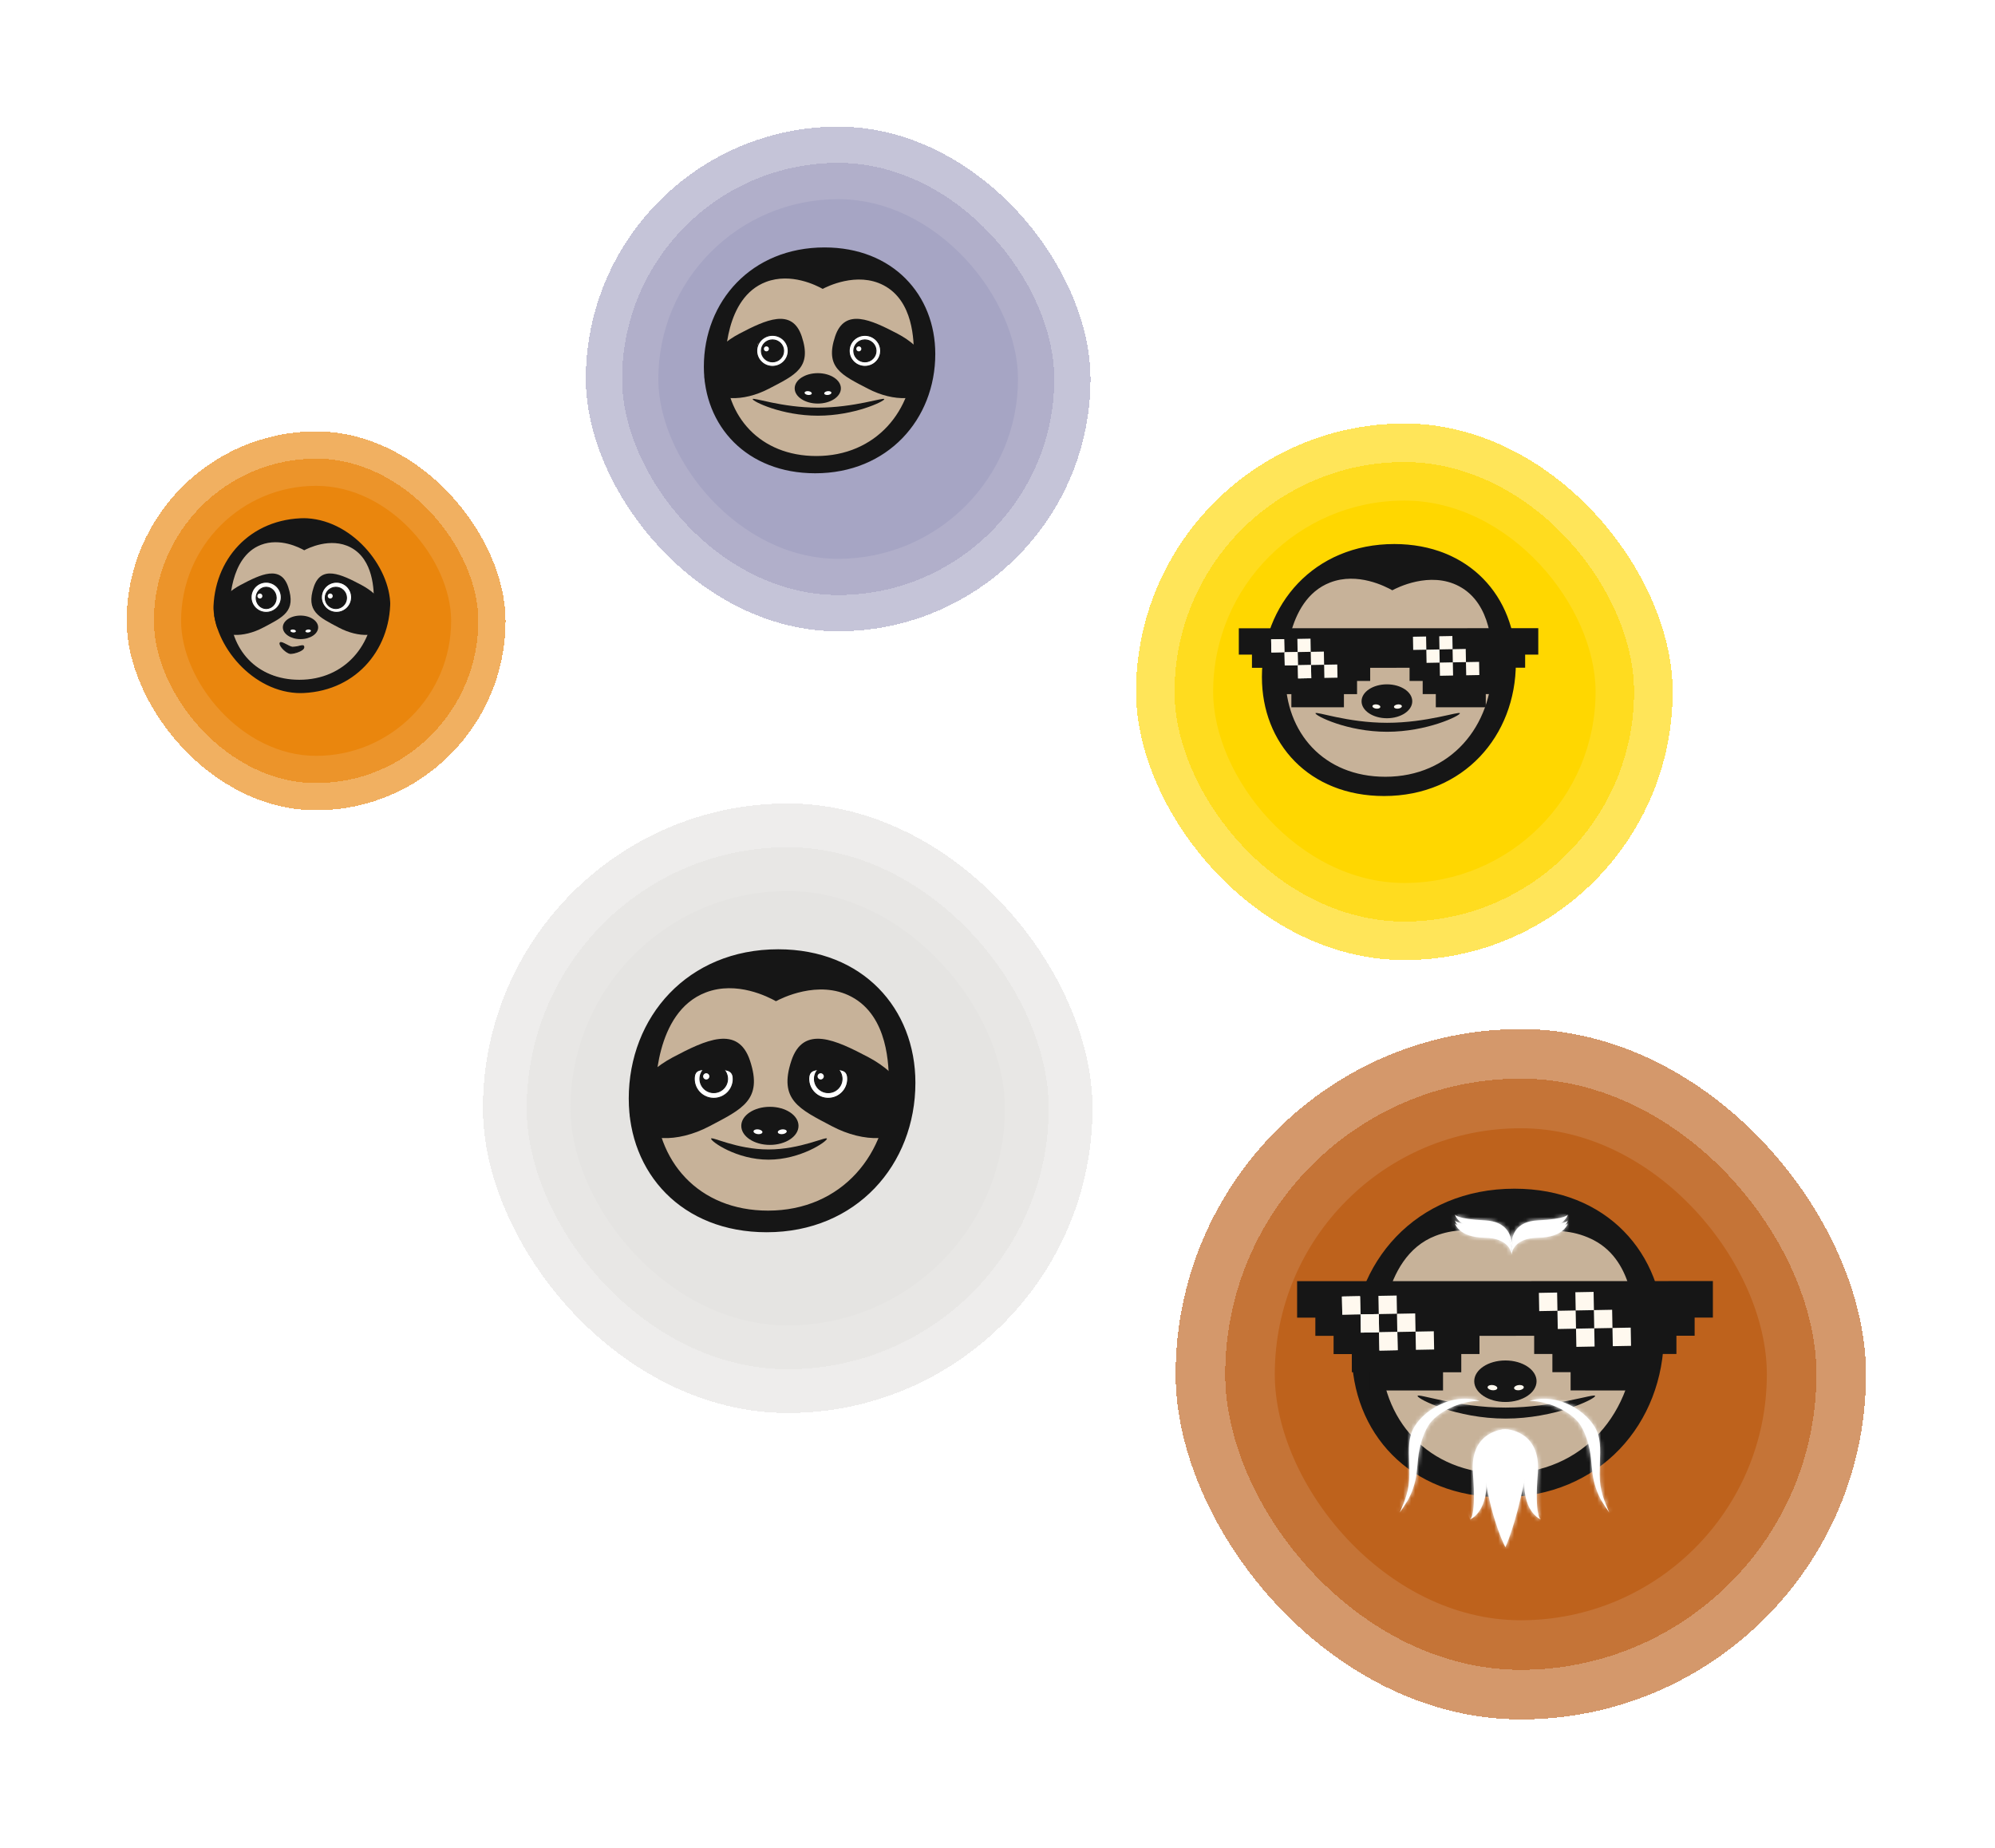 <svg width="504" height="467" viewBox="0 0 504 467" fill="none" xmlns="http://www.w3.org/2000/svg">
<g filter="url(#filter0_d_3106_4761)">
<rect x="283" y="103" width="135.562" height="135.562" rx="67.781" fill="#FFD700" fill-opacity="0.65" shape-rendering="crispEdges"/>
</g>
<g filter="url(#filter1_d_3106_4761)">
<rect x="292.73" y="112.738" width="116.089" height="116.089" rx="58.045" fill="#FFD700" fill-opacity="0.65" shape-rendering="crispEdges"/>
</g>
<g filter="url(#filter2_d_3106_4761)">
<rect x="302.477" y="122.473" width="96.616" height="96.616" rx="48.308" fill="#FFD700"/>
</g>
<g clip-path="url(#clip0_3106_4761)">
<path d="M350.571 196.851C366.328 196.851 379.102 184.208 379.102 168.613C379.102 153.018 366.328 140.375 350.571 140.375C334.813 140.375 322.039 153.018 322.039 168.613C322.039 184.208 334.813 196.851 350.571 196.851Z" fill="#C7B299" stroke="#161616" stroke-width="0.234" stroke-miterlimit="10"/>
<path d="M318.797 171.089C318.797 152.663 332.003 137.453 352.243 137.453C371.151 137.453 382.952 150.781 382.952 167.483C382.952 185.905 369.746 201.119 349.665 201.119C330.675 201.119 318.801 187.791 318.801 171.089H318.797ZM349.976 196.254C366.462 196.254 377.013 183.475 377.013 167.794C377.013 163.81 376.931 152.546 368.62 148.121C361.225 144.187 352.778 148.577 351.742 149.138C350.026 148.18 342.985 144.491 336.032 147.171C324.488 151.619 324.74 169.181 324.74 170.774C324.74 185.045 334.351 196.254 349.98 196.254H349.976Z" fill="#161616"/>
<path d="M332.328 180.222C332.328 180.849 340.344 184.888 350.421 184.888C360.499 184.888 368.817 180.849 368.817 180.222C368.817 179.595 360.495 182.618 350.421 182.618C340.344 182.618 332.328 179.595 332.328 180.222Z" fill="#161616"/>
<path d="M350.378 181.467C353.915 181.467 356.783 179.549 356.783 177.183C356.783 174.817 353.915 172.898 350.378 172.898C346.84 172.898 343.973 174.817 343.973 177.183C343.973 179.549 346.84 181.467 350.378 181.467Z" fill="#161616"/>
<path d="M348.691 178.71C348.567 178.99 348.027 179.126 347.491 179.013C346.956 178.9 346.622 178.585 346.75 178.304C346.878 178.024 347.414 177.888 347.95 178.001C348.485 178.114 348.819 178.429 348.691 178.71Z" fill="#FFF9EF"/>
<path d="M352.188 178.71C352.312 178.99 352.851 179.126 353.387 179.013C353.923 178.9 354.257 178.585 354.128 178.304C354 178.024 353.465 177.888 352.929 178.001C352.393 178.114 352.059 178.429 352.188 178.71Z" fill="#FFF9EF"/>
<path d="M337.82 170.982C340.228 170.982 342.18 169.024 342.18 166.608C342.18 164.193 340.228 162.234 337.82 162.234C335.413 162.234 333.461 164.193 333.461 166.608C333.461 169.024 335.413 170.982 337.82 170.982Z" fill="#FFF9EF" stroke="#161616" stroke-width="0.234" stroke-miterlimit="10"/>
<path d="M337.82 169.716C339.529 169.716 340.914 168.326 340.914 166.612C340.914 164.898 339.529 163.508 337.82 163.508C336.112 163.508 334.727 164.898 334.727 166.612C334.727 168.326 336.112 169.716 337.82 169.716Z" fill="#161616" stroke="#161616" stroke-width="0.234" stroke-miterlimit="10"/>
<path d="M336.132 166.75C336.52 166.75 336.835 166.434 336.835 166.045C336.835 165.655 336.52 165.34 336.132 165.34C335.744 165.34 335.43 165.655 335.43 166.045C335.43 166.434 335.744 166.75 336.132 166.75Z" fill="#FFF9EF"/>
<path d="M363.441 170.982C365.849 170.982 367.801 169.024 367.801 166.608C367.801 164.193 365.849 162.234 363.441 162.234C361.034 162.234 359.082 164.193 359.082 166.608C359.082 169.024 361.034 170.982 363.441 170.982Z" fill="#FFF9EF" stroke="#101010" stroke-width="0.234" stroke-miterlimit="10"/>
<path d="M363.441 169.716C365.15 169.716 366.535 168.326 366.535 166.612C366.535 164.898 365.15 163.508 363.441 163.508C361.733 163.508 360.348 164.898 360.348 166.612C360.348 168.326 361.733 169.716 363.441 169.716Z" fill="#161616" stroke="#161616" stroke-width="0.234" stroke-miterlimit="10"/>
<path d="M361.753 166.75C362.141 166.75 362.456 166.434 362.456 166.045C362.456 165.655 362.141 165.34 361.753 165.34C361.365 165.34 361.051 165.655 361.051 166.045C361.051 166.434 361.365 166.75 361.753 166.75Z" fill="#FFF9EF"/>
<path d="M388.614 158.715H387.061H385.299H381.98L352.777 158.727H352.125H348.81H345.491L319.603 158.734H316.284H312.965V162.064V165.395H316.284V168.725H319.603V172.051H322.922V175.373H326.241V176.853V177.036V178.699H329.56H332.879H336.198H339.517V177.04V175.377H342.836V172.047H346.151V168.721H352.785V165.391H349.466H350.797H352.781V162.061V165.387V168.713H356.1V172.039H359.415V175.362H362.73V178.692H365.397V178.699H368.716H372.035H375.354V177.036V175.373V175.362H378.669V172.035H381.984V168.705H385.299V165.387H388.618V158.723L388.614 158.715ZM363.914 175.362H364.562H363.029H363.91H363.914Z" fill="#161616"/>
<path d="M327.826 164.743L324.508 164.805L324.569 168.134L327.888 168.073L327.826 164.743Z" fill="#FFF9EF"/>
<path d="M331.201 168.017L327.883 168.078L327.944 171.408L331.263 171.346L331.201 168.017Z" fill="#FFF9EF"/>
<path d="M324.447 161.477L321.129 161.539L321.19 164.869L324.509 164.807L324.447 161.477Z" fill="#FFF9EF"/>
<path d="M363.65 164.083L360.332 164.145L360.393 167.474L363.712 167.412L363.65 164.083Z" fill="#FFF9EF"/>
<path d="M367.033 167.345L363.715 167.406L363.776 170.736L367.095 170.674L367.033 167.345Z" fill="#FFF9EF"/>
<path d="M360.275 160.813L356.957 160.875L357.018 164.205L360.337 164.143L360.275 160.813Z" fill="#FFF9EF"/>
<path d="M327.826 164.743L324.508 164.805L324.569 168.134L327.888 168.073L327.826 164.743Z" fill="#FFF9EF"/>
<path d="M331.201 168.017L327.883 168.078L327.944 171.408L331.263 171.346L331.201 168.017Z" fill="#FFF9EF"/>
<path d="M324.381 161.479L321.125 161.539L321.185 164.806L324.442 164.746L324.381 161.479Z" fill="#FFF9EF"/>
<path d="M334.451 164.626L331.133 164.688L331.194 168.017L334.513 167.955L334.451 164.626Z" fill="#FFF9EF"/>
<path d="M337.834 167.888L334.516 167.949L334.577 171.279L337.895 171.217L337.834 167.888Z" fill="#FFF9EF"/>
<path d="M331.076 161.356L327.758 161.418L327.819 164.748L331.138 164.686L331.076 161.356Z" fill="#FFF9EF"/>
<path d="M370.287 163.958L366.969 164.02L367.03 167.349L370.349 167.287L370.287 163.958Z" fill="#FFF9EF"/>
<path d="M373.666 167.224L370.348 167.285L370.409 170.615L373.727 170.553L373.666 167.224Z" fill="#FFF9EF"/>
<path d="M366.912 160.692L363.594 160.754L363.655 164.083L366.974 164.022L366.912 160.692Z" fill="#FFF9EF"/>
</g>
<g filter="url(#filter3_d_3106_4761)">
<rect x="28" y="105" width="95.719" height="95.719" rx="47.859" fill="#EA860D" fill-opacity="0.65" shape-rendering="crispEdges"/>
</g>
<g filter="url(#filter4_d_3106_4761)">
<rect x="34.875" y="111.875" width="81.969" height="81.969" rx="40.984" fill="#EA860D" fill-opacity="0.65" shape-rendering="crispEdges"/>
</g>
<g filter="url(#filter5_d_3106_4761)">
<rect x="41.75" y="118.75" width="68.219" height="68.219" rx="34.11" fill="#EA860D"/>
</g>
<g clip-path="url(#clip1_3106_4761)">
<path d="M76.049 172.161C87.025 172.161 95.923 163.381 95.923 152.551C95.923 141.721 87.025 132.941 76.049 132.941C65.073 132.941 56.176 141.721 56.176 152.551C56.176 163.381 65.073 172.161 76.049 172.161Z" fill="#C7B299" stroke="#161616" stroke-width="0.234" stroke-miterlimit="10"/>
<path d="M53.914 154.272C53.914 141.476 63.113 130.914 77.211 130.914C90.382 130.914 98.601 140.17 98.601 151.768C98.601 164.561 89.403 175.126 75.415 175.126C62.188 175.123 53.914 165.868 53.914 154.272ZM75.632 171.748C87.115 171.748 94.464 162.874 94.464 151.984C94.464 149.217 94.408 141.395 88.619 138.322C83.468 135.591 77.584 138.639 76.862 139.028C75.667 138.363 70.762 135.802 65.919 137.662C57.878 140.751 58.054 152.947 58.054 154.053C58.054 163.964 64.749 171.748 75.635 171.748H75.632Z" fill="#161616"/>
<path d="M85.578 158.556C90.639 161.234 96.02 160.996 97.594 158.021C99.168 155.045 96.339 150.461 91.278 147.783C86.216 145.105 81.13 142.674 79.261 148.319C77.231 154.464 80.516 155.878 85.578 158.556ZM85.197 151.81C83.704 151.81 82.46 151.015 82.417 150.041C82.374 149.068 83.061 149.455 84.553 149.457C86.046 149.46 87.779 149.076 87.822 150.052C87.865 151.026 86.689 151.813 85.197 151.81Z" fill="#161616"/>
<path d="M72.814 148.319C70.949 142.675 65.863 145.103 60.798 147.784C55.737 150.462 52.908 155.046 54.482 158.021C56.056 160.997 61.434 161.237 66.498 158.557C71.56 155.879 74.848 154.465 72.814 148.319ZM64.251 150.053C64.294 149.079 66.028 149.464 67.52 149.458C69.013 149.455 69.7 149.069 69.656 150.042C69.613 151.016 68.369 151.809 66.877 151.811C65.384 151.814 64.208 151.027 64.251 150.053Z" fill="#161616"/>
<path d="M75.915 161.478C78.379 161.478 80.376 160.146 80.376 158.503C80.376 156.859 78.379 155.527 75.915 155.527C73.451 155.527 71.453 156.859 71.453 158.503C71.453 160.146 73.451 161.478 75.915 161.478Z" fill="#161616"/>
<path d="M74.738 159.563C74.652 159.758 74.276 159.852 73.903 159.774C73.53 159.695 73.297 159.476 73.386 159.282C73.475 159.087 73.849 158.992 74.222 159.071C74.595 159.149 74.827 159.368 74.738 159.563Z" fill="white"/>
<path d="M77.171 159.563C77.258 159.758 77.634 159.852 78.007 159.774C78.38 159.695 78.613 159.476 78.523 159.282C78.434 159.087 78.061 158.992 77.688 159.071C77.315 159.149 77.082 159.368 77.171 159.563Z" fill="white"/>
<path d="M67.241 154.713C69.344 154.713 71.049 153.008 71.049 150.905C71.049 148.802 69.344 147.098 67.241 147.098C65.138 147.098 63.434 148.802 63.434 150.905C63.434 153.008 65.138 154.713 67.241 154.713Z" fill="white" stroke="#161616" stroke-width="0.234" stroke-miterlimit="10"/>
<path d="M67.242 153.761C68.643 153.761 69.78 152.554 69.78 151.064C69.78 149.575 68.643 148.367 67.242 148.367C65.84 148.367 64.703 149.575 64.703 151.064C64.703 152.554 65.84 153.761 67.242 153.761Z" fill="#161616" stroke="#161616" stroke-width="0.234" stroke-miterlimit="10"/>
<path d="M73.427 165.104C74.304 165.104 76.759 164.394 76.759 163.518C76.759 162.642 75.649 163.517 73.903 163.518C73.027 163.518 70.731 161.69 70.731 162.566C70.731 163.442 72.551 165.104 73.427 165.104Z" fill="#161616" stroke="#161616" stroke-width="0.234" stroke-miterlimit="10"/>
<path d="M65.654 151.222C66.005 151.222 66.289 150.938 66.289 150.588C66.289 150.237 66.005 149.953 65.654 149.953C65.304 149.953 65.019 150.237 65.019 150.588C65.019 150.938 65.304 151.222 65.654 151.222Z" fill="white"/>
<path d="M85.011 154.713C87.114 154.713 88.818 153.008 88.818 150.905C88.818 148.802 87.114 147.098 85.011 147.098C82.908 147.098 81.203 148.802 81.203 150.905C81.203 153.008 82.908 154.713 85.011 154.713Z" fill="white" stroke="#101010" stroke-width="0.234" stroke-miterlimit="10"/>
<path d="M84.849 153.761C86.339 153.761 87.546 152.554 87.546 151.064C87.546 149.575 86.339 148.367 84.849 148.367C83.36 148.367 82.152 149.575 82.152 151.064C82.152 152.554 83.36 153.761 84.849 153.761Z" fill="#161616" stroke="#161616" stroke-width="0.234" stroke-miterlimit="10"/>
<path d="M83.424 151.222C83.774 151.222 84.058 150.938 84.058 150.588C84.058 150.237 83.774 149.953 83.424 149.953C83.073 149.953 82.789 150.237 82.789 150.588C82.789 150.938 83.073 151.222 83.424 151.222Z" fill="white"/>
</g>
<g filter="url(#filter6_d_3106_4761)">
<rect x="293" y="256" width="174.418" height="174.418" rx="87.209" fill="#BE621C" fill-opacity="0.65" shape-rendering="crispEdges"/>
</g>
<g filter="url(#filter7_d_3106_4761)">
<rect x="305.527" y="268.523" width="149.363" height="149.363" rx="74.682" fill="#BE621C" fill-opacity="0.65" shape-rendering="crispEdges"/>
</g>
<g filter="url(#filter8_d_3106_4761)">
<rect x="318.051" y="281.055" width="124.309" height="124.309" rx="62.154" fill="#BE621C"/>
</g>
<path d="M380.552 373.057C399.923 373.057 415.627 357.577 415.627 338.482C415.627 319.386 399.923 303.906 380.552 303.906C361.18 303.906 345.477 319.386 345.477 338.482C345.477 357.577 361.18 373.057 380.552 373.057Z" fill="#C7B299" stroke="#161616" stroke-width="0.234" stroke-miterlimit="10"/>
<path d="M341.488 341.514C341.488 318.951 357.723 300.328 382.605 300.328C405.85 300.328 420.357 316.648 420.357 337.097C420.357 359.655 404.122 378.283 379.436 378.283C356.091 378.283 341.493 361.963 341.493 341.514H341.488ZM379.818 372.326C400.085 372.326 413.056 356.679 413.056 337.479C413.056 332.6 412.955 318.808 402.738 313.391C393.647 308.574 382.721 311.876 381.861 316.421C381.001 311.876 371.223 308.946 362.676 312.227C348.484 317.673 348.794 339.177 348.794 341.127C348.794 358.601 360.61 372.326 379.823 372.326H379.818Z" fill="#161616"/>
<path d="M358.121 352.699C358.121 353.466 367.976 358.412 380.364 358.412C392.752 358.412 402.979 353.466 402.979 352.699C402.979 351.931 392.748 355.632 380.364 355.632C367.976 355.632 358.121 351.931 358.121 352.699Z" fill="#161616"/>
<path d="M380.311 354.218C384.66 354.218 388.185 351.87 388.185 348.973C388.185 346.075 384.66 343.727 380.311 343.727C375.963 343.727 372.438 346.075 372.438 348.973C372.438 351.87 375.963 354.218 380.311 354.218Z" fill="#161616"/>
<path d="M378.236 350.842C378.083 351.186 377.42 351.353 376.762 351.214C376.103 351.076 375.693 350.69 375.85 350.346C376.008 350.003 376.666 349.836 377.325 349.974C377.983 350.113 378.394 350.499 378.236 350.842Z" fill="#FFF9EF"/>
<path d="M382.538 350.842C382.69 351.186 383.354 351.353 384.012 351.214C384.671 351.076 385.081 350.69 384.924 350.346C384.766 350.003 384.108 349.836 383.449 349.974C382.79 350.113 382.38 350.499 382.538 350.842Z" fill="#FFF9EF"/>
<path d="M364.875 341.383C367.834 341.383 370.234 338.985 370.234 336.028C370.234 333.07 367.834 330.672 364.875 330.672C361.915 330.672 359.516 333.07 359.516 336.028C359.516 338.985 361.915 341.383 364.875 341.383Z" fill="#FFF9EF" stroke="#161616" stroke-width="0.234" stroke-miterlimit="10"/>
<path d="M364.878 339.828C366.978 339.828 368.681 338.127 368.681 336.027C368.681 333.928 366.978 332.227 364.878 332.227C362.777 332.227 361.074 333.928 361.074 336.027C361.074 338.127 362.777 339.828 364.878 339.828Z" fill="#161616" stroke="#161616" stroke-width="0.234" stroke-miterlimit="10"/>
<path d="M362.801 336.199C363.278 336.199 363.665 335.813 363.665 335.336C363.665 334.859 363.278 334.473 362.801 334.473C362.324 334.473 361.938 334.859 361.938 335.336C361.938 335.813 362.324 336.199 362.801 336.199Z" fill="#FFF9EF"/>
<path d="M396.371 341.383C399.331 341.383 401.73 338.985 401.73 336.028C401.73 333.07 399.331 330.672 396.371 330.672C393.411 330.672 391.012 333.07 391.012 336.028C391.012 338.985 393.411 341.383 396.371 341.383Z" fill="#FFF9EF" stroke="#101010" stroke-width="0.234" stroke-miterlimit="10"/>
<path d="M396.37 339.828C398.47 339.828 400.173 338.127 400.173 336.027C400.173 333.928 398.47 332.227 396.37 332.227C394.269 332.227 392.566 333.928 392.566 336.027C392.566 338.127 394.269 339.828 396.37 339.828Z" fill="#161616" stroke="#161616" stroke-width="0.234" stroke-miterlimit="10"/>
<path d="M394.293 336.199C394.77 336.199 395.157 335.813 395.157 335.336C395.157 334.859 394.77 334.473 394.293 334.473C393.816 334.473 393.43 334.859 393.43 335.336C393.43 335.813 393.816 336.199 394.293 336.199Z" fill="#FFF9EF"/>
<path d="M432.722 323.668H430.566H428.12H423.512L382.966 323.684H382.061H377.458H372.85L336.907 323.695H332.299H327.691V328.3V332.905H332.299V337.51H336.907V342.11H341.516V346.704H346.124V348.751V349.004V351.304H350.732H355.34H359.948H364.556V349.009V346.71H369.164V342.104H373.766V337.505H382.977V332.9H378.369H380.218H382.972V328.295V332.894V337.494H387.58V342.094H392.182V346.688H396.785V351.293H400.488V351.304H405.096H409.704H414.312V349.004V346.704V346.688H418.914V342.088H423.517V337.483H428.12V332.894H432.728V323.679L432.722 323.668ZM398.429 346.688H399.329H397.2H398.423H398.429Z" fill="#161616"/>
<path d="M348.322 332.005L343.715 332.09L343.8 336.694L348.407 336.609L348.322 332.005Z" fill="#FFF9EF"/>
<path d="M353.01 336.528L348.402 336.613L348.488 341.218L353.095 341.132L353.01 336.528Z" fill="#FFF9EF"/>
<path d="M343.631 327.489L339.023 327.574L339.109 332.179L343.716 332.093L343.631 327.489Z" fill="#FFF9EF"/>
<path d="M398.064 331.091L393.457 331.176L393.542 335.78L398.15 335.695L398.064 331.091Z" fill="#FFF9EF"/>
<path d="M402.76 335.602L398.152 335.688L398.238 340.292L402.845 340.207L402.76 335.602Z" fill="#FFF9EF"/>
<path d="M393.377 326.567L388.77 326.652L388.855 331.257L393.462 331.171L393.377 326.567Z" fill="#FFF9EF"/>
<path d="M348.322 332.005L343.715 332.09L343.8 336.694L348.407 336.609L348.322 332.005Z" fill="#FFF9EF"/>
<path d="M353.01 336.528L348.402 336.613L348.488 341.218L353.095 341.132L353.01 336.528Z" fill="#FFF9EF"/>
<path d="M343.541 327.491L339.02 327.574L339.103 332.092L343.624 332.009L343.541 327.491Z" fill="#FFF9EF"/>
<path d="M357.525 331.841L352.918 331.926L353.003 336.53L357.61 336.445L357.525 331.841Z" fill="#FFF9EF"/>
<path d="M362.221 336.352L357.613 336.438L357.699 341.042L362.306 340.957L362.221 336.352Z" fill="#FFF9EF"/>
<path d="M352.838 327.321L348.23 327.406L348.316 332.011L352.923 331.925L352.838 327.321Z" fill="#FFF9EF"/>
<path d="M407.275 330.919L402.668 331.004L402.753 335.608L407.36 335.523L407.275 330.919Z" fill="#FFF9EF"/>
<path d="M411.967 335.43L407.359 335.516L407.445 340.12L412.052 340.035L411.967 335.43Z" fill="#FFF9EF"/>
<path d="M402.592 326.403L397.984 326.488L398.07 331.093L402.677 331.007L402.592 326.403Z" fill="#FFF9EF"/>
<mask id="path-81-inside-1_3106_4761" fill="white">
<path d="M356.059 372.442C356.059 368.388 355.609 365.317 356.427 362.491C357.923 357.332 366.069 351.581 373.789 353.929C368.71 353.929 362.852 356.918 360.859 360.157C359.498 362.369 358.575 365.44 358.27 368.388C357.901 371.951 357.902 373.249 357.042 375.882C356.182 378.514 355.076 380.059 353.645 382.128C355.028 378.799 356.059 376.496 356.059 372.442Z"/>
<path d="M404.128 372.455C404.128 368.401 404.578 365.329 403.759 362.504C402.264 357.344 394.118 351.593 386.398 353.941C391.476 353.941 397.334 356.931 399.328 360.17C400.688 362.381 401.612 365.452 401.917 368.401C402.285 371.963 402.285 373.262 403.145 375.894C404.005 378.527 405.11 380.071 406.542 382.14C405.159 378.811 404.128 376.508 404.128 372.455Z"/>
<path d="M367.546 309.04C367.546 309.04 368.406 312.634 375.053 312.716C381.138 312.791 381.814 316.341 381.884 316.94C381.889 316.996 381.892 317.025 381.892 317.025C381.892 317.025 381.896 316.988 381.899 316.919C381.962 316.262 382.579 312.79 388.596 312.716C395.242 312.633 396.103 309.04 396.103 309.04C396.103 309.04 395.824 310.194 388.486 310.537C382.862 310.8 381.985 314.471 381.883 316.171C381.743 314.471 380.787 310.8 375.163 310.537C367.824 310.194 367.546 309.04 367.546 309.04Z"/>
<path d="M367.546 308.302C367.546 308.302 368.406 311.895 375.053 311.978C381.138 312.053 381.814 315.603 381.884 316.202C381.889 316.257 381.892 316.287 381.892 316.287C381.892 316.287 381.896 316.25 381.899 316.181C381.962 315.524 382.579 312.052 388.596 311.978C395.242 311.895 396.103 308.302 396.103 308.302C396.103 308.302 395.824 309.456 388.486 309.799C382.862 310.062 381.985 313.732 381.883 315.433C381.743 313.733 380.787 310.062 375.163 309.799C367.824 309.456 367.546 308.302 367.546 308.302Z"/>
<path d="M367.552 306.84C367.552 306.84 368.412 310.433 375.058 310.516C381.144 310.591 381.672 314.115 381.742 314.714C381.747 314.77 381.888 315.801 381.888 315.801C381.888 315.801 381.985 314.783 381.988 314.714C382.111 314.1 382.584 310.59 388.601 310.516C395.248 310.433 396.108 306.84 396.108 306.84C396.108 306.84 395.83 307.994 388.491 308.337C382.868 308.6 381.991 312.27 381.888 313.971C381.748 312.271 380.792 308.6 375.168 308.337C367.83 307.994 367.552 306.84 367.552 306.84Z"/>
<path d="M385.235 372.016C384.082 381.941 389.272 383.914 389.272 383.914C389.272 383.914 387.606 383.277 388.503 372.271C389.4 361.264 380.301 361.073 380.301 361.073C380.301 361.073 386.389 362.091 385.235 372.016Z"/>
<path d="M375.374 372.016C376.527 381.941 371.337 383.914 371.337 383.914C371.337 383.914 373.003 383.277 372.106 372.271C371.208 361.264 380.308 361.073 380.308 361.073C380.308 361.073 374.22 362.091 375.374 372.016Z"/>
<path d="M385.202 373.681C382.821 385.728 380.3 390.911 380.3 390.911C380.3 390.911 376.956 384.592 375.258 373.681C373.297 361.073 380.3 361.073 380.3 361.073C380.3 361.073 387.584 361.634 385.202 373.681Z"/>
</mask>
<path d="M356.059 372.442C356.059 368.388 355.609 365.317 356.427 362.491C357.923 357.332 366.069 351.581 373.789 353.929C368.71 353.929 362.852 356.918 360.859 360.157C359.498 362.369 358.575 365.44 358.27 368.388C357.901 371.951 357.902 373.249 357.042 375.882C356.182 378.514 355.076 380.059 353.645 382.128C355.028 378.799 356.059 376.496 356.059 372.442Z" fill="white"/>
<path d="M404.128 372.455C404.128 368.401 404.578 365.329 403.759 362.504C402.264 357.344 394.118 351.593 386.398 353.941C391.476 353.941 397.334 356.931 399.328 360.17C400.688 362.381 401.612 365.452 401.917 368.401C402.285 371.963 402.285 373.262 403.145 375.894C404.005 378.527 405.11 380.071 406.542 382.14C405.159 378.811 404.128 376.508 404.128 372.455Z" fill="white"/>
<path d="M367.546 309.04C367.546 309.04 368.406 312.634 375.053 312.716C381.138 312.791 381.814 316.341 381.884 316.94C381.889 316.996 381.892 317.025 381.892 317.025C381.892 317.025 381.896 316.988 381.899 316.919C381.962 316.262 382.579 312.79 388.596 312.716C395.242 312.633 396.103 309.04 396.103 309.04C396.103 309.04 395.824 310.194 388.486 310.537C382.862 310.8 381.985 314.471 381.883 316.171C381.743 314.471 380.787 310.8 375.163 310.537C367.824 310.194 367.546 309.04 367.546 309.04Z" fill="white"/>
<path d="M367.546 308.302C367.546 308.302 368.406 311.895 375.053 311.978C381.138 312.053 381.814 315.603 381.884 316.202C381.889 316.257 381.892 316.287 381.892 316.287C381.892 316.287 381.896 316.25 381.899 316.181C381.962 315.524 382.579 312.052 388.596 311.978C395.242 311.895 396.103 308.302 396.103 308.302C396.103 308.302 395.824 309.456 388.486 309.799C382.862 310.062 381.985 313.732 381.883 315.433C381.743 313.733 380.787 310.062 375.163 309.799C367.824 309.456 367.546 308.302 367.546 308.302Z" fill="white"/>
<path d="M367.552 306.84C367.552 306.84 368.412 310.433 375.058 310.516C381.144 310.591 381.672 314.115 381.742 314.714C381.747 314.77 381.888 315.801 381.888 315.801C381.888 315.801 381.985 314.783 381.988 314.714C382.111 314.1 382.584 310.59 388.601 310.516C395.248 310.433 396.108 306.84 396.108 306.84C396.108 306.84 395.83 307.994 388.491 308.337C382.868 308.6 381.991 312.27 381.888 313.971C381.748 312.271 380.792 308.6 375.168 308.337C367.83 307.994 367.552 306.84 367.552 306.84Z" fill="white"/>
<path d="M385.235 372.016C384.082 381.941 389.272 383.914 389.272 383.914C389.272 383.914 387.606 383.277 388.503 372.271C389.4 361.264 380.301 361.073 380.301 361.073C380.301 361.073 386.389 362.091 385.235 372.016Z" fill="white"/>
<path d="M375.374 372.016C376.527 381.941 371.337 383.914 371.337 383.914C371.337 383.914 373.003 383.277 372.106 372.271C371.208 361.264 380.308 361.073 380.308 361.073C380.308 361.073 374.22 362.091 375.374 372.016Z" fill="white"/>
<path d="M385.202 373.681C382.821 385.728 380.3 390.911 380.3 390.911C380.3 390.911 376.956 384.592 375.258 373.681C373.297 361.073 380.3 361.073 380.3 361.073C380.3 361.073 387.584 361.634 385.202 373.681Z" fill="white"/>
<path d="M382.892 317.04L382.892 317.04L380.892 317.01L380.892 317.01L382.892 317.04ZM382.892 316.306L382.892 316.306L380.892 316.268L380.892 316.269L382.892 316.306ZM382.767 315.323L382.371 314.595L380.614 315.549L381.01 316.278L382.767 315.323ZM356.427 362.491L358.348 363.048L356.427 362.491ZM373.789 353.929V355.929L374.371 352.015L373.789 353.929ZM360.859 360.157L362.562 361.206L360.859 360.157ZM358.27 368.388L360.259 368.594L358.27 368.388ZM353.645 382.128L351.798 381.36L355.289 383.266L353.645 382.128ZM403.759 362.504L401.838 363.061L403.759 362.504ZM386.398 353.941L385.816 352.028L386.398 355.941V353.941ZM399.328 360.17L397.624 361.218L399.328 360.17ZM401.917 368.401L399.927 368.607L401.917 368.401ZM406.542 382.14L404.897 383.278L408.389 381.373L406.542 382.14ZM375.053 312.716L375.028 314.716L375.053 312.716ZM367.546 309.04L369.49 308.571L365.601 309.506L367.546 309.04ZM381.884 316.94L383.878 316.788L383.875 316.747L383.87 316.706L381.884 316.94ZM381.892 317.025L379.907 317.266L383.882 317.224L381.892 317.025ZM381.899 316.919L379.908 316.728L379.904 316.775L379.902 316.822L381.899 316.919ZM388.596 312.716L388.62 314.715L388.596 312.716ZM396.103 309.04L398.048 309.505L394.158 308.571L396.103 309.04ZM388.486 310.537L388.579 312.535L388.486 310.537ZM381.883 316.171L379.889 316.335L383.879 316.292L381.883 316.171ZM375.163 310.537L375.069 312.535L375.163 310.537ZM375.053 311.978L375.028 313.977L375.053 311.978ZM367.546 308.302L369.49 307.833L365.601 308.768L367.546 308.302ZM381.884 316.202L383.878 316.05L383.875 316.009L383.87 315.968L381.884 316.202ZM381.892 316.287L379.907 316.528L383.882 316.486L381.892 316.287ZM381.899 316.181L379.908 315.99L379.904 316.037L379.902 316.084L381.899 316.181ZM388.596 311.978L388.62 313.977L388.596 311.978ZM396.103 308.302L398.048 308.767L394.158 307.833L396.103 308.302ZM388.486 309.799L388.579 311.797L388.486 309.799ZM381.883 315.433L379.889 315.597L383.879 315.554L381.883 315.433ZM375.163 309.799L375.069 311.797L375.163 309.799ZM375.058 310.516L375.034 312.515H375.034L375.058 310.516ZM367.552 306.84L369.496 306.371L365.607 307.306L367.552 306.84ZM381.742 314.714L383.737 314.562L383.733 314.521L383.729 314.48L381.742 314.714ZM381.888 315.801L379.907 316.073L383.879 315.989L381.888 315.801ZM381.988 314.714L380.027 314.322L379.998 314.468L379.99 314.617L381.988 314.714ZM388.601 310.516L388.626 312.515L388.601 310.516ZM396.108 306.84L398.053 307.305L394.164 306.371L396.108 306.84ZM388.491 308.337L388.585 310.335L388.491 308.337ZM381.888 313.971L379.895 314.135L383.885 314.092L381.888 313.971ZM375.168 308.337L375.075 310.335L375.168 308.337ZM385.235 372.016L383.248 371.785L385.235 372.016ZM389.272 383.914L388.562 385.783L389.986 382.045L389.272 383.914ZM380.301 361.073L380.343 359.074L379.971 363.046L380.301 361.073ZM375.374 372.016L377.36 371.785L375.374 372.016ZM371.337 383.914L370.623 382.045L372.047 385.783L371.337 383.914ZM380.308 361.073L380.638 363.046L380.266 359.074L380.308 361.073ZM380.3 390.911L378.533 391.846L380.376 395.328L382.099 391.785L380.3 390.911ZM375.258 373.681L377.235 373.373L375.258 373.681ZM380.3 361.073L380.454 359.079L380.377 359.073H380.3L380.3 361.073ZM358.059 372.442C358.059 371.394 358.03 370.414 358 369.509C357.97 368.594 357.941 367.774 357.936 366.994C357.926 365.433 358.019 364.185 358.348 363.048L354.506 361.935C354.017 363.623 353.925 365.324 353.936 367.019C353.941 367.866 353.973 368.75 354.002 369.64C354.032 370.539 354.059 371.464 354.059 372.442H358.059ZM358.348 363.048C358.907 361.12 360.868 358.758 363.753 357.139C366.586 355.549 369.988 354.863 373.207 355.842L374.371 352.015C369.87 350.646 365.338 351.662 361.795 353.651C358.303 355.61 355.443 358.703 354.506 361.935L358.348 363.048ZM373.789 351.929C370.886 351.929 367.852 352.774 365.286 354.033C362.755 355.275 360.425 357.046 359.156 359.109L362.562 361.206C363.286 360.029 364.882 358.686 367.048 357.624C369.179 356.578 371.613 355.929 373.789 355.929V351.929ZM359.156 359.109C357.602 361.633 356.609 365.01 356.28 368.183L360.259 368.594C360.541 365.869 361.394 363.104 362.562 361.206L359.156 359.109ZM356.28 368.183C355.901 371.854 355.917 372.883 355.14 375.261L358.943 376.503C359.886 373.615 359.902 372.047 360.259 368.594L356.28 368.183ZM355.14 375.261C354.382 377.582 353.44 378.908 352 380.99L355.289 383.266C356.712 381.209 357.981 379.446 358.943 376.503L355.14 375.261ZM355.491 382.895C356.871 379.574 358.059 376.938 358.059 372.442H354.059C354.059 376.054 353.184 378.023 351.798 381.36L355.491 382.895ZM406.128 372.455C406.128 371.476 406.155 370.552 406.184 369.652C406.213 368.763 406.245 367.878 406.25 367.031C406.261 365.336 406.169 363.636 405.68 361.947L401.838 363.061C402.168 364.198 402.26 365.446 402.25 367.006C402.246 367.787 402.216 368.607 402.186 369.522C402.157 370.426 402.128 371.406 402.128 372.455H406.128ZM405.68 361.947C404.744 358.716 401.884 355.623 398.391 353.663C394.848 351.675 390.316 350.659 385.816 352.028L386.98 355.854C390.199 354.875 393.6 355.561 396.434 357.151C399.319 358.77 401.279 361.132 401.838 363.061L405.68 361.947ZM386.398 355.941C388.574 355.941 391.007 356.59 393.139 357.636C395.304 358.699 396.9 360.042 397.624 361.218L401.031 359.122C399.761 357.059 397.432 355.287 394.901 354.045C392.335 352.786 389.3 351.941 386.398 351.941V355.941ZM397.624 361.218C398.792 363.116 399.645 365.882 399.927 368.607L403.906 368.195C403.578 365.023 402.584 361.646 401.031 359.122L397.624 361.218ZM399.927 368.607C400.285 372.06 400.3 373.627 401.244 376.515L405.046 375.273C404.27 372.896 404.286 371.867 403.906 368.195L399.927 368.607ZM401.244 376.515C402.205 379.459 403.474 381.221 404.897 383.278L408.187 381.002C406.746 378.921 405.805 377.595 405.046 375.273L401.244 376.515ZM408.389 381.373C407.002 378.036 406.128 376.066 406.128 372.455H402.128C402.128 376.95 403.315 379.587 404.695 382.908L408.389 381.373ZM375.078 310.716C372.129 310.679 370.739 309.876 370.119 309.337C369.794 309.056 369.623 308.798 369.54 308.645C369.498 308.567 369.477 308.515 369.471 308.499C369.468 308.491 369.469 308.492 369.473 308.504C369.474 308.51 369.477 308.519 369.48 308.531C369.482 308.536 369.483 308.543 369.485 308.55C369.486 308.554 369.487 308.558 369.488 308.562C369.489 308.564 369.489 308.566 369.49 308.568C369.49 308.569 369.49 308.571 369.49 308.571C369.491 308.573 369.491 308.574 367.546 309.04C365.601 309.506 365.601 309.507 365.602 309.509C365.602 309.51 365.602 309.511 365.603 309.512C365.603 309.515 365.604 309.517 365.604 309.52C365.606 309.524 365.607 309.53 365.608 309.535C365.611 309.546 365.614 309.557 365.617 309.57C365.624 309.595 365.632 309.624 365.642 309.656C365.662 309.721 365.687 309.8 365.721 309.89C365.788 310.071 365.886 310.3 366.029 310.561C366.314 311.084 366.774 311.73 367.495 312.357C368.967 313.635 371.33 314.67 375.028 314.716L375.078 310.716ZM383.87 316.706C383.805 316.154 383.512 314.639 382.163 313.242C380.774 311.804 378.528 310.758 375.078 310.716L375.028 314.716C377.663 314.748 378.797 315.515 379.285 316.021C379.813 316.567 379.892 317.127 379.898 317.174L383.87 316.706ZM379.89 317.092C379.893 317.136 379.897 317.172 379.9 317.202C379.901 317.216 379.902 317.229 379.904 317.24C379.904 317.245 379.905 317.25 379.905 317.254C379.906 317.256 379.906 317.259 379.906 317.26C379.906 317.261 379.906 317.262 379.906 317.263C379.906 317.264 379.906 317.264 379.906 317.265C379.907 317.265 379.907 317.265 379.907 317.265C379.907 317.265 379.907 317.266 379.907 317.266C379.907 317.266 379.907 317.266 379.907 317.266C379.907 317.266 379.907 317.266 381.892 317.025C383.878 316.785 383.878 316.785 383.878 316.785C383.878 316.785 383.878 316.785 383.878 316.785C383.878 316.785 383.878 316.785 383.878 316.785C383.878 316.786 383.878 316.786 383.878 316.786C383.878 316.786 383.878 316.787 383.878 316.787C383.878 316.788 383.878 316.789 383.878 316.79C383.878 316.791 383.879 316.792 383.879 316.794C383.879 316.796 383.879 316.798 383.879 316.8C383.88 316.804 383.88 316.805 383.88 316.805C383.88 316.806 383.879 316.8 383.878 316.788L379.89 317.092ZM379.902 316.822C379.901 316.838 379.9 316.847 379.9 316.848C379.9 316.849 379.9 316.847 379.9 316.844C379.901 316.842 379.901 316.84 379.901 316.837C379.901 316.836 379.901 316.834 379.901 316.833C379.902 316.832 379.902 316.831 379.902 316.83C379.902 316.83 379.902 316.829 379.902 316.829C379.902 316.828 379.902 316.828 379.902 316.828C379.902 316.828 379.902 316.828 379.902 316.828C379.902 316.828 379.902 316.827 379.902 316.827C379.902 316.827 379.902 316.827 381.892 317.025C383.882 317.224 383.882 317.223 383.882 317.223C383.882 317.223 383.882 317.223 383.882 317.223C383.882 317.223 383.882 317.223 383.882 317.223C383.882 317.223 383.882 317.222 383.882 317.222C383.882 317.222 383.883 317.221 383.883 317.22C383.883 317.219 383.883 317.218 383.883 317.217C383.883 317.215 383.883 317.213 383.884 317.21C383.884 317.205 383.885 317.199 383.885 317.193C383.886 317.18 383.887 317.165 383.889 317.148C383.891 317.113 383.894 317.068 383.897 317.015L379.902 316.822ZM383.89 317.109C383.897 317.036 383.968 316.498 384.463 315.978C384.919 315.499 386.012 314.748 388.62 314.715L388.571 310.716C385.163 310.758 382.938 311.779 381.567 313.219C380.233 314.618 379.964 316.144 379.908 316.728L383.89 317.109ZM388.62 314.715C392.319 314.67 394.682 313.635 396.153 312.357C396.875 311.73 397.334 311.084 397.62 310.561C397.762 310.3 397.861 310.071 397.928 309.89C397.961 309.8 397.987 309.721 398.007 309.656C398.016 309.624 398.024 309.595 398.031 309.57C398.035 309.557 398.038 309.546 398.04 309.535C398.042 309.529 398.043 309.524 398.044 309.519C398.045 309.517 398.045 309.515 398.046 309.512C398.046 309.511 398.047 309.509 398.047 309.509C398.047 309.507 398.048 309.505 396.103 309.04C394.158 308.574 394.158 308.573 394.158 308.571C394.158 308.57 394.159 308.569 394.159 308.568C394.16 308.566 394.16 308.564 394.161 308.562C394.162 308.558 394.163 308.554 394.163 308.55C394.165 308.543 394.167 308.536 394.169 308.53C394.172 308.519 394.174 308.51 394.176 308.504C394.18 308.492 394.18 308.491 394.177 308.499C394.171 308.515 394.151 308.567 394.109 308.645C394.025 308.797 393.854 309.055 393.53 309.337C392.91 309.876 391.52 310.679 388.571 310.716L388.62 314.715ZM396.103 309.04C394.158 308.571 394.16 308.565 394.161 308.56C394.162 308.558 394.163 308.552 394.164 308.549C394.166 308.541 394.168 308.534 394.17 308.526C394.174 308.511 394.178 308.497 394.182 308.482C394.19 308.453 394.2 308.424 394.209 308.396C394.229 308.339 394.25 308.286 394.273 308.234C394.319 308.131 394.371 308.041 394.423 307.964C394.528 307.811 394.63 307.716 394.689 307.669C394.795 307.583 394.769 307.643 394.41 307.764C393.683 308.008 391.995 308.371 388.392 308.539L388.579 312.535C392.316 312.36 394.436 311.974 395.683 311.556C396.311 311.345 396.813 311.095 397.2 310.782C397.4 310.621 397.581 310.434 397.729 310.216C397.804 310.107 397.869 309.992 397.922 309.872C397.949 309.812 397.973 309.751 397.994 309.691C398.004 309.66 398.014 309.63 398.023 309.599C398.027 309.584 398.031 309.569 398.035 309.554C398.037 309.546 398.039 309.539 398.041 309.531C398.042 309.528 398.044 309.522 398.044 309.52C398.046 309.514 398.047 309.509 396.103 309.04ZM388.392 308.539C385.111 308.693 382.909 309.877 381.555 311.562C380.259 313.174 379.951 314.985 379.886 316.051L383.879 316.292C383.917 315.657 384.099 314.782 384.673 314.068C385.188 313.426 386.237 312.644 388.579 312.535L388.392 308.539ZM375.069 312.535C377.412 312.644 378.492 313.428 379.037 314.088C379.637 314.815 379.837 315.702 379.889 316.335L383.876 316.007C383.788 314.94 383.441 313.141 382.122 311.542C380.748 309.876 378.538 308.693 375.256 308.539L375.069 312.535ZM367.546 309.04C365.602 309.509 365.603 309.514 365.605 309.52C365.605 309.522 365.606 309.528 365.607 309.531C365.609 309.539 365.611 309.546 365.613 309.554C365.617 309.569 365.622 309.584 365.626 309.599C365.635 309.63 365.644 309.66 365.655 309.691C365.676 309.751 365.699 309.812 365.726 309.872C365.78 309.992 365.845 310.107 365.919 310.216C366.068 310.434 366.249 310.621 366.449 310.782C366.836 311.095 367.338 311.345 367.966 311.556C369.213 311.974 371.333 312.36 375.069 312.535L375.256 308.539C371.654 308.371 369.966 308.008 369.239 307.764C368.88 307.643 368.854 307.584 368.96 307.669C369.019 307.716 369.121 307.811 369.225 307.965C369.278 308.041 369.33 308.131 369.376 308.234C369.399 308.286 369.42 308.34 369.439 308.396C369.449 308.424 369.458 308.453 369.467 308.482C369.471 308.497 369.475 308.512 369.479 308.526C369.481 308.534 369.483 308.541 369.485 308.549C369.486 308.552 369.487 308.558 369.488 308.56C369.489 308.566 369.49 308.571 367.546 309.04ZM375.078 309.978C372.129 309.941 370.739 309.138 370.119 308.599C369.794 308.317 369.623 308.059 369.54 307.907C369.498 307.829 369.477 307.777 369.471 307.761C369.468 307.753 369.469 307.754 369.473 307.766C369.474 307.772 369.477 307.781 369.48 307.793C369.482 307.798 369.483 307.805 369.485 307.812C369.486 307.816 369.487 307.82 369.488 307.824C369.489 307.826 369.489 307.828 369.49 307.83C369.49 307.831 369.49 307.833 369.49 307.833C369.491 307.835 369.491 307.836 367.546 308.302C365.601 308.768 365.601 308.769 365.602 308.771C365.602 308.771 365.602 308.773 365.603 308.774C365.603 308.777 365.604 308.779 365.604 308.782C365.606 308.786 365.607 308.792 365.608 308.797C365.611 308.808 365.614 308.819 365.617 308.832C365.624 308.857 365.632 308.886 365.642 308.918C365.662 308.983 365.687 309.062 365.721 309.152C365.788 309.333 365.886 309.562 366.029 309.823C366.314 310.346 366.774 310.992 367.495 311.619C368.967 312.897 371.33 313.932 375.028 313.977L375.078 309.978ZM383.87 315.968C383.805 315.416 383.512 313.901 382.163 312.504C380.774 311.066 378.528 310.02 375.078 309.978L375.028 313.977C377.663 314.01 378.797 314.777 379.285 315.283C379.813 315.829 379.892 316.389 379.898 316.436L383.87 315.968ZM379.89 316.354C379.893 316.398 379.897 316.434 379.9 316.463C379.901 316.478 379.902 316.491 379.904 316.501C379.904 316.507 379.905 316.512 379.905 316.516C379.905 316.518 379.906 316.52 379.906 316.522C379.906 316.523 379.906 316.524 379.906 316.525C379.906 316.526 379.906 316.526 379.906 316.526C379.906 316.527 379.907 316.527 379.907 316.527C379.907 316.527 379.907 316.527 379.907 316.527C379.907 316.528 379.907 316.528 379.907 316.528C379.907 316.528 379.907 316.528 381.892 316.287C383.878 316.047 383.878 316.047 383.878 316.047C383.878 316.047 383.878 316.047 383.878 316.047C383.878 316.047 383.878 316.047 383.878 316.047C383.878 316.048 383.878 316.048 383.878 316.048C383.878 316.049 383.878 316.049 383.878 316.049C383.878 316.05 383.878 316.051 383.878 316.052C383.878 316.053 383.879 316.055 383.879 316.056C383.879 316.058 383.879 316.06 383.879 316.062C383.88 316.066 383.88 316.067 383.88 316.067C383.88 316.068 383.879 316.062 383.878 316.05L379.89 316.354ZM379.902 316.084C379.901 316.1 379.9 316.109 379.9 316.11C379.9 316.111 379.9 316.109 379.9 316.106C379.901 316.104 379.901 316.102 379.901 316.099C379.901 316.098 379.901 316.096 379.901 316.095C379.902 316.094 379.902 316.093 379.902 316.092C379.902 316.091 379.902 316.091 379.902 316.091C379.902 316.09 379.902 316.09 379.902 316.09C379.902 316.09 379.902 316.09 379.902 316.089C379.902 316.089 379.902 316.089 379.902 316.089C379.902 316.089 379.902 316.089 381.892 316.287C383.882 316.486 383.882 316.485 383.882 316.485C383.882 316.485 383.882 316.485 383.882 316.485C383.882 316.485 383.882 316.485 383.882 316.485C383.882 316.485 383.882 316.484 383.882 316.484C383.882 316.484 383.883 316.483 383.883 316.483C383.883 316.481 383.883 316.48 383.883 316.479C383.883 316.477 383.883 316.475 383.884 316.472C383.884 316.467 383.885 316.461 383.885 316.455C383.886 316.442 383.887 316.427 383.889 316.41C383.891 316.375 383.894 316.33 383.897 316.277L379.902 316.084ZM383.89 316.371C383.897 316.298 383.968 315.76 384.463 315.24C384.919 314.761 386.012 314.01 388.62 313.977L388.571 309.978C385.163 310.02 382.938 311.041 381.567 312.481C380.233 313.88 379.964 315.406 379.908 315.99L383.89 316.371ZM388.62 313.977C392.319 313.932 394.682 312.897 396.153 311.619C396.875 310.992 397.334 310.346 397.62 309.822C397.762 309.562 397.861 309.333 397.928 309.152C397.961 309.061 397.987 308.983 398.007 308.918C398.016 308.886 398.024 308.857 398.031 308.832C398.035 308.819 398.038 308.808 398.04 308.797C398.042 308.791 398.043 308.786 398.044 308.781C398.045 308.779 398.045 308.777 398.046 308.774C398.046 308.773 398.047 308.771 398.047 308.771C398.047 308.769 398.048 308.767 396.103 308.302C394.158 307.836 394.158 307.835 394.158 307.833C394.158 307.832 394.159 307.831 394.159 307.83C394.16 307.828 394.16 307.826 394.161 307.824C394.162 307.82 394.163 307.816 394.163 307.812C394.165 307.805 394.167 307.798 394.169 307.792C394.172 307.781 394.174 307.772 394.176 307.766C394.18 307.754 394.18 307.753 394.177 307.761C394.171 307.777 394.151 307.829 394.109 307.907C394.025 308.059 393.854 308.317 393.53 308.599C392.91 309.138 391.52 309.941 388.571 309.978L388.62 313.977ZM396.103 308.302C394.158 307.833 394.16 307.827 394.161 307.822C394.162 307.82 394.163 307.814 394.164 307.811C394.166 307.803 394.168 307.796 394.17 307.788C394.174 307.773 394.178 307.759 394.182 307.744C394.19 307.715 394.2 307.686 394.209 307.658C394.229 307.601 394.25 307.547 394.273 307.496C394.319 307.393 394.371 307.303 394.423 307.226C394.528 307.073 394.63 306.978 394.689 306.931C394.795 306.845 394.769 306.905 394.41 307.026C393.683 307.27 391.995 307.633 388.392 307.801L388.579 311.797C392.316 311.622 394.436 311.236 395.683 310.818C396.311 310.607 396.813 310.357 397.2 310.044C397.4 309.883 397.581 309.696 397.729 309.478C397.804 309.369 397.869 309.254 397.922 309.134C397.949 309.074 397.973 309.013 397.994 308.952C398.004 308.922 398.014 308.892 398.023 308.861C398.027 308.846 398.031 308.831 398.035 308.816C398.037 308.808 398.039 308.801 398.041 308.793C398.042 308.789 398.044 308.784 398.044 308.782C398.046 308.776 398.047 308.771 396.103 308.302ZM388.392 307.801C385.111 307.954 382.909 309.139 381.555 310.824C380.259 312.436 379.951 314.246 379.886 315.313L383.879 315.554C383.917 314.919 384.099 314.044 384.673 313.33C385.188 312.688 386.237 311.906 388.579 311.797L388.392 307.801ZM375.069 311.797C377.412 311.906 378.492 312.69 379.037 313.35C379.637 314.077 379.837 314.964 379.889 315.597L383.876 315.269C383.788 314.202 383.441 312.403 382.122 310.804C380.748 309.138 378.538 307.955 375.256 307.801L375.069 311.797ZM367.546 308.302C365.602 308.771 365.603 308.776 365.605 308.782C365.605 308.784 365.606 308.79 365.607 308.793C365.609 308.801 365.611 308.808 365.613 308.816C365.617 308.831 365.622 308.846 365.626 308.861C365.635 308.892 365.644 308.922 365.655 308.953C365.676 309.013 365.699 309.074 365.726 309.134C365.78 309.254 365.845 309.369 365.919 309.478C366.068 309.696 366.249 309.883 366.449 310.044C366.836 310.357 367.338 310.607 367.966 310.818C369.213 311.236 371.333 311.622 375.069 311.797L375.256 307.801C371.654 307.633 369.966 307.27 369.239 307.026C368.88 306.905 368.854 306.846 368.96 306.931C369.019 306.978 369.121 307.073 369.225 307.226C369.278 307.303 369.33 307.393 369.376 307.496C369.399 307.548 369.42 307.602 369.439 307.658C369.449 307.686 369.458 307.715 369.467 307.744C369.471 307.759 369.475 307.773 369.479 307.788C369.481 307.796 369.483 307.803 369.485 307.811C369.486 307.814 369.487 307.82 369.488 307.822C369.489 307.828 369.49 307.833 367.546 308.302ZM375.083 308.516C372.135 308.479 370.745 307.676 370.124 307.137C369.8 306.856 369.629 306.597 369.546 306.445C369.503 306.367 369.483 306.315 369.477 306.299C369.474 306.291 369.475 306.292 369.478 306.304C369.48 306.31 369.482 306.319 369.486 306.331C369.487 306.336 369.489 306.343 369.491 306.35C369.492 306.354 369.493 306.358 369.494 306.362C369.494 306.364 369.495 306.366 369.495 306.368C369.495 306.369 369.496 306.371 369.496 306.371C369.496 306.373 369.497 306.374 367.552 306.84C365.607 307.306 365.607 307.307 365.607 307.309C365.608 307.309 365.608 307.311 365.608 307.312C365.609 307.315 365.609 307.317 365.61 307.32C365.611 307.324 365.612 307.33 365.614 307.335C365.617 307.346 365.62 307.357 365.623 307.37C365.63 307.395 365.638 307.424 365.648 307.456C365.667 307.521 365.693 307.6 365.726 307.69C365.793 307.871 365.892 308.1 366.034 308.361C366.32 308.884 366.779 309.53 367.501 310.157C368.972 311.435 371.336 312.47 375.034 312.515L375.083 308.516ZM383.729 314.48C383.672 314.002 383.442 312.472 382.118 311.054C380.756 309.595 378.527 308.558 375.083 308.516L375.034 312.515C377.675 312.548 378.753 313.311 379.194 313.784C379.673 314.296 379.742 314.827 379.756 314.948L383.729 314.48ZM379.748 314.866C379.756 314.972 379.808 315.346 379.835 315.548C379.853 315.681 379.871 315.812 379.885 315.91C379.891 315.959 379.897 316 379.901 316.028C379.903 316.042 379.904 316.054 379.905 316.061C379.906 316.065 379.906 316.068 379.907 316.07C379.907 316.071 379.907 316.072 379.907 316.072C379.907 316.072 379.907 316.073 379.907 316.073C379.907 316.073 379.907 316.073 379.907 316.073C379.907 316.073 379.907 316.073 379.907 316.073C379.907 316.073 379.907 316.073 381.888 315.801C383.87 315.528 383.87 315.528 383.87 315.528C383.87 315.528 383.87 315.528 383.87 315.528C383.87 315.528 383.87 315.528 383.87 315.528C383.87 315.528 383.87 315.528 383.87 315.528C383.87 315.527 383.869 315.526 383.869 315.525C383.869 315.523 383.869 315.521 383.868 315.517C383.867 315.509 383.866 315.498 383.864 315.484C383.86 315.456 383.854 315.416 383.848 315.367C383.834 315.27 383.817 315.14 383.799 315.009C383.781 314.877 383.763 314.745 383.75 314.644C383.743 314.593 383.737 314.552 383.734 314.523C383.726 314.461 383.732 314.504 383.737 314.562L379.748 314.866ZM379.99 314.617C379.992 314.593 379.974 314.79 379.946 315.098C379.933 315.228 379.921 315.357 379.912 315.453C379.908 315.501 379.904 315.541 379.901 315.569C379.9 315.583 379.899 315.593 379.898 315.601C379.898 315.605 379.898 315.607 379.897 315.609C379.897 315.61 379.897 315.611 379.897 315.611C379.897 315.612 379.897 315.612 379.897 315.612C379.897 315.612 379.897 315.612 379.897 315.612C379.897 315.612 379.897 315.612 379.897 315.612C379.897 315.612 379.897 315.612 381.888 315.801C383.879 315.989 383.879 315.989 383.879 315.989C383.879 315.989 383.879 315.989 383.879 315.989C383.879 315.989 383.879 315.989 383.879 315.989C383.879 315.989 383.879 315.989 383.879 315.988C383.88 315.988 383.88 315.987 383.88 315.986C383.88 315.984 383.88 315.981 383.881 315.978C383.881 315.97 383.882 315.959 383.884 315.945C383.886 315.917 383.89 315.877 383.895 315.828C383.904 315.731 383.916 315.601 383.928 315.469C383.949 315.251 383.981 314.904 383.986 314.811L379.99 314.617ZM383.949 315.106C384.012 314.791 384.087 314.277 384.557 313.766C384.982 313.303 386.025 312.548 388.626 312.515L388.577 308.516C385.161 308.558 382.958 309.595 381.612 311.059C380.31 312.475 380.087 314.023 380.027 314.322L383.949 315.106ZM388.626 312.515C392.324 312.47 394.688 311.435 396.159 310.157C396.881 309.53 397.34 308.884 397.626 308.36C397.768 308.1 397.866 307.871 397.933 307.69C397.967 307.599 397.993 307.521 398.012 307.456C398.022 307.424 398.03 307.395 398.037 307.37C398.04 307.357 398.043 307.346 398.046 307.335C398.047 307.329 398.049 307.324 398.05 307.319C398.05 307.317 398.051 307.315 398.052 307.312C398.052 307.311 398.052 307.309 398.052 307.309C398.053 307.307 398.053 307.305 396.108 306.84C394.163 306.374 394.163 306.373 394.164 306.371C394.164 306.37 394.164 306.369 394.165 306.368C394.165 306.366 394.166 306.364 394.166 306.362C394.167 306.358 394.168 306.354 394.169 306.35C394.171 306.343 394.173 306.336 394.174 306.33C394.177 306.319 394.18 306.31 394.182 306.304C394.185 306.292 394.186 306.291 394.183 306.299C394.177 306.315 394.156 306.367 394.114 306.445C394.031 306.597 393.86 306.855 393.536 307.137C392.915 307.676 391.525 308.479 388.577 308.516L388.626 312.515ZM396.108 306.84C394.164 306.371 394.165 306.365 394.167 306.36C394.167 306.358 394.168 306.352 394.169 306.349C394.171 306.341 394.173 306.334 394.175 306.326C394.179 306.311 394.183 306.297 394.188 306.282C394.196 306.253 394.205 306.224 394.215 306.196C394.234 306.139 394.255 306.085 394.278 306.034C394.325 305.931 394.376 305.841 394.429 305.764C394.533 305.611 394.636 305.516 394.694 305.469C394.8 305.383 394.774 305.443 394.415 305.564C393.689 305.808 392 306.171 388.398 306.339L388.585 310.335C392.321 310.16 394.441 309.774 395.688 309.356C396.316 309.145 396.818 308.895 397.206 308.582C397.405 308.421 397.586 308.234 397.735 308.016C397.809 307.907 397.874 307.792 397.928 307.672C397.955 307.612 397.979 307.551 397.999 307.49C398.01 307.46 398.019 307.43 398.028 307.399C398.033 307.384 398.037 307.369 398.041 307.354C398.043 307.346 398.045 307.339 398.047 307.331C398.048 307.327 398.049 307.322 398.05 307.32C398.051 307.314 398.052 307.309 396.108 306.84ZM388.398 306.339C385.117 306.493 382.915 307.677 381.561 309.362C380.265 310.974 379.956 312.784 379.892 313.851L383.885 314.092C383.923 313.457 384.104 312.582 384.678 311.868C385.194 311.226 386.242 310.444 388.585 310.335L388.398 306.339ZM375.075 310.335C377.417 310.444 378.498 311.228 379.042 311.888C379.642 312.615 379.843 313.502 379.895 314.135L383.882 313.807C383.794 312.74 383.446 310.941 382.128 309.342C380.753 307.676 378.543 306.493 375.262 306.339L375.075 310.335ZM367.552 306.84C365.607 307.309 365.609 307.314 365.61 307.32C365.611 307.322 365.612 307.328 365.613 307.331C365.615 307.339 365.617 307.346 365.619 307.354C365.623 307.369 365.627 307.384 365.631 307.399C365.64 307.43 365.65 307.46 365.66 307.491C365.681 307.551 365.705 307.612 365.732 307.672C365.786 307.792 365.85 307.907 365.925 308.016C366.073 308.234 366.255 308.421 366.454 308.582C366.841 308.895 367.344 309.145 367.971 309.356C369.219 309.774 371.339 310.16 375.075 310.335L375.262 306.339C371.659 306.171 369.971 305.808 369.245 305.564C368.886 305.443 368.86 305.384 368.965 305.469C369.024 305.516 369.126 305.611 369.231 305.764C369.283 305.841 369.335 305.931 369.381 306.034C369.404 306.086 369.426 306.14 369.445 306.196C369.455 306.224 369.464 306.253 369.472 306.282C369.477 306.297 369.481 306.311 369.485 306.326C369.487 306.334 369.488 306.341 369.49 306.349C369.491 306.352 369.493 306.358 369.493 306.36C369.495 306.366 369.496 306.371 367.552 306.84ZM383.248 371.785C382.628 377.12 383.69 380.592 385.156 382.795C385.879 383.881 386.665 384.605 387.305 385.069C387.624 385.3 387.905 385.466 388.122 385.58C388.231 385.637 388.324 385.682 388.398 385.715C388.435 385.731 388.468 385.745 388.495 385.757C388.509 385.762 388.521 385.767 388.532 385.772C388.538 385.774 388.543 385.776 388.548 385.778C388.551 385.779 388.553 385.78 388.555 385.781C388.556 385.781 388.558 385.782 388.559 385.782C388.56 385.783 388.562 385.783 389.272 383.914C389.983 382.044 389.984 382.045 389.986 382.045C389.986 382.045 389.988 382.046 389.989 382.046C389.991 382.047 389.993 382.048 389.995 382.049C389.998 382.05 390.002 382.051 390.005 382.053C390.011 382.055 390.016 382.057 390.02 382.059C390.028 382.062 390.031 382.063 390.03 382.063C390.029 382.063 390.012 382.055 389.981 382.039C389.919 382.006 389.804 381.94 389.654 381.832C389.356 381.616 388.917 381.227 388.486 380.579C387.645 379.314 386.688 376.837 387.222 372.247L383.248 371.785ZM389.272 383.914C389.986 382.045 389.991 382.047 389.997 382.049C389.998 382.05 390.004 382.052 390.007 382.054C390.014 382.056 390.022 382.059 390.029 382.062C390.043 382.068 390.057 382.074 390.071 382.08C390.098 382.092 390.125 382.104 390.151 382.117C390.204 382.143 390.253 382.17 390.299 382.199C390.391 382.255 390.468 382.314 390.53 382.369C390.655 382.48 390.715 382.57 390.73 382.596C390.754 382.634 390.638 382.459 390.513 381.831C390.262 380.565 390.054 377.87 390.497 372.433L386.51 372.108C386.056 377.678 386.232 380.805 386.59 382.609C386.769 383.515 387.014 384.187 387.321 384.689C387.479 384.946 387.663 385.172 387.875 385.36C387.981 385.455 388.092 385.538 388.208 385.609C388.266 385.644 388.325 385.677 388.384 385.706C388.413 385.72 388.442 385.734 388.472 385.746C388.486 385.753 388.501 385.759 388.515 385.765C388.523 385.768 388.53 385.771 388.537 385.774C388.541 385.775 388.546 385.777 388.548 385.778C388.553 385.78 388.559 385.782 389.272 383.914ZM390.497 372.433C390.743 369.406 390.313 366.972 389.414 365.036C388.512 363.092 387.19 361.764 385.838 360.874C384.502 359.994 383.151 359.551 382.15 359.324C381.645 359.21 381.217 359.148 380.905 359.115C380.749 359.098 380.621 359.088 380.525 359.082C380.478 359.079 380.438 359.077 380.408 359.076C380.392 359.075 380.379 359.075 380.368 359.074C380.363 359.074 380.358 359.074 380.354 359.074C380.352 359.074 380.35 359.074 380.348 359.074C380.347 359.074 380.346 359.074 380.345 359.074C380.344 359.074 380.343 359.074 380.301 361.073C380.259 363.073 380.258 363.073 380.256 363.073C380.256 363.073 380.255 363.073 380.254 363.073C380.253 363.073 380.252 363.073 380.251 363.073C380.249 363.073 380.247 363.073 380.246 363.073C380.244 363.072 380.244 363.072 380.246 363.073C380.249 363.073 380.261 363.073 380.28 363.074C380.318 363.077 380.384 363.082 380.475 363.091C380.657 363.111 380.933 363.15 381.267 363.226C381.944 363.379 382.812 363.671 383.639 364.215C384.45 364.749 385.235 365.532 385.786 366.72C386.341 367.915 386.712 369.633 386.51 372.108L390.497 372.433ZM380.301 361.073C379.971 363.046 379.969 363.046 379.968 363.045C379.967 363.045 379.966 363.045 379.965 363.045C379.963 363.045 379.961 363.044 379.959 363.044C379.956 363.043 379.953 363.043 379.95 363.042C379.944 363.041 379.94 363.04 379.937 363.04C379.931 363.039 379.93 363.038 379.934 363.039C379.941 363.041 379.966 363.047 380.007 363.059C380.09 363.082 380.231 363.129 380.408 363.209C380.763 363.37 381.254 363.662 381.73 364.178C382.624 365.149 383.775 367.257 383.248 371.785L387.222 372.247C387.849 366.85 386.532 363.487 384.671 361.468C383.769 360.489 382.81 359.906 382.06 359.566C381.685 359.396 381.359 359.285 381.113 359.214C380.989 359.179 380.885 359.153 380.804 359.135C380.763 359.126 380.728 359.119 380.699 359.113C380.685 359.11 380.672 359.108 380.66 359.106C380.654 359.105 380.649 359.104 380.644 359.103C380.642 359.103 380.639 359.102 380.637 359.102C380.636 359.102 380.634 359.101 380.634 359.101C380.632 359.101 380.631 359.101 380.301 361.073ZM373.387 372.247C373.921 376.838 372.964 379.314 372.123 380.579C371.692 381.227 371.253 381.616 370.955 381.832C370.805 381.94 370.69 382.006 370.628 382.039C370.597 382.055 370.58 382.063 370.578 382.063C370.578 382.063 370.581 382.062 370.589 382.059C370.593 382.057 370.598 382.055 370.604 382.053C370.607 382.051 370.611 382.05 370.614 382.049C370.616 382.048 370.618 382.047 370.62 382.046C370.621 382.046 370.623 382.045 370.623 382.045C370.625 382.045 370.626 382.044 371.337 383.914C372.047 385.783 372.049 385.783 372.05 385.782C372.051 385.782 372.052 385.781 372.054 385.781C372.056 385.78 372.058 385.779 372.061 385.778C372.066 385.776 372.071 385.774 372.076 385.772C372.088 385.767 372.1 385.762 372.114 385.757C372.141 385.745 372.174 385.732 372.211 385.715C372.285 385.682 372.378 385.637 372.487 385.58C372.704 385.466 372.985 385.301 373.304 385.069C373.944 384.605 374.73 383.881 375.453 382.795C376.918 380.592 377.98 377.12 377.36 371.785L373.387 372.247ZM371.337 383.914C372.05 385.782 372.055 385.78 372.061 385.778C372.063 385.777 372.068 385.775 372.072 385.774C372.079 385.771 372.086 385.768 372.094 385.765C372.108 385.759 372.123 385.753 372.137 385.746C372.167 385.734 372.196 385.72 372.225 385.706C372.284 385.677 372.342 385.644 372.4 385.609C372.517 385.538 372.628 385.455 372.734 385.36C372.946 385.172 373.129 384.946 373.287 384.689C373.595 384.187 373.839 383.515 374.019 382.609C374.377 380.805 374.553 377.678 374.099 372.108L370.112 372.433C370.555 377.87 370.347 380.565 370.096 381.831C369.971 382.459 369.855 382.634 369.878 382.596C369.894 382.57 369.954 382.48 370.079 382.369C370.141 382.314 370.217 382.255 370.31 382.199C370.356 382.171 370.405 382.143 370.457 382.117C370.484 382.104 370.511 382.092 370.538 382.08C370.552 382.074 370.566 382.068 370.58 382.062C370.587 382.059 370.594 382.056 370.601 382.054C370.605 382.052 370.61 382.05 370.612 382.049C370.618 382.047 370.623 382.045 371.337 383.914ZM374.099 372.108C373.897 369.633 374.268 367.915 374.823 366.72C375.374 365.532 376.159 364.749 376.97 364.215C377.797 363.671 378.664 363.379 379.342 363.226C379.676 363.15 379.952 363.111 380.134 363.091C380.225 363.082 380.291 363.077 380.329 363.074C380.348 363.073 380.359 363.073 380.363 363.073C380.365 363.073 380.365 363.073 380.363 363.073C380.362 363.073 380.36 363.073 380.358 363.073C380.357 363.073 380.356 363.073 380.354 363.073C380.354 363.073 380.353 363.073 380.352 363.073C380.351 363.073 380.35 363.073 380.308 361.073C380.266 359.074 380.265 359.074 380.264 359.074C380.263 359.074 380.262 359.074 380.261 359.074C380.259 359.074 380.257 359.074 380.255 359.074C380.251 359.074 380.246 359.074 380.24 359.074C380.229 359.075 380.216 359.075 380.201 359.076C380.17 359.077 380.131 359.079 380.083 359.082C379.988 359.088 379.86 359.098 379.704 359.115C379.392 359.148 378.964 359.21 378.459 359.324C377.458 359.551 376.107 359.995 374.771 360.874C373.419 361.764 372.097 363.092 371.195 365.036C370.296 366.972 369.865 369.406 370.112 372.433L374.099 372.108ZM380.308 361.073C379.978 359.101 379.977 359.101 379.975 359.101C379.975 359.101 379.973 359.102 379.972 359.102C379.969 359.102 379.967 359.103 379.965 359.103C379.96 359.104 379.954 359.105 379.949 359.106C379.937 359.108 379.924 359.11 379.91 359.113C379.881 359.119 379.845 359.126 379.805 359.135C379.723 359.153 379.619 359.179 379.496 359.214C379.25 359.285 378.924 359.396 378.549 359.566C377.799 359.906 376.84 360.489 375.938 361.468C374.076 363.487 372.76 366.85 373.387 372.247L377.36 371.785C376.834 367.258 377.985 365.149 378.879 364.178C379.355 363.662 379.845 363.37 380.201 363.209C380.378 363.129 380.519 363.082 380.601 363.059C380.642 363.047 380.668 363.041 380.675 363.039C380.679 363.038 380.678 363.039 380.672 363.04C380.669 363.041 380.664 363.041 380.659 363.042C380.656 363.043 380.653 363.043 380.649 363.044C380.648 363.044 380.646 363.045 380.644 363.045C380.643 363.045 380.641 363.045 380.641 363.045C380.639 363.046 380.638 363.046 380.308 361.073ZM383.24 373.293C382.065 379.238 380.86 383.465 379.96 386.184C379.509 387.544 379.135 388.528 378.878 389.161C378.75 389.477 378.651 389.706 378.586 389.851C378.554 389.923 378.53 389.975 378.516 390.005C378.509 390.021 378.504 390.031 378.502 390.036C378.501 390.038 378.5 390.04 378.5 390.04C378.5 390.04 378.5 390.039 378.5 390.039C378.501 390.038 378.501 390.038 378.501 390.038C378.501 390.037 378.501 390.037 378.501 390.037C378.502 390.036 378.502 390.036 380.3 390.911C382.099 391.785 382.099 391.785 382.099 391.784C382.099 391.784 382.1 391.784 382.1 391.783C382.1 391.782 382.101 391.781 382.101 391.781C382.102 391.779 382.103 391.776 382.104 391.774C382.107 391.769 382.11 391.762 382.114 391.755C382.121 391.74 382.13 391.719 382.142 391.694C382.166 391.642 382.199 391.571 382.24 391.478C382.323 391.292 382.44 391.022 382.585 390.664C382.875 389.949 383.279 388.884 383.757 387.442C384.712 384.558 385.958 380.17 387.164 374.068L383.24 373.293ZM380.3 390.911C382.068 389.975 382.068 389.975 382.068 389.976C382.068 389.976 382.069 389.976 382.069 389.976C382.069 389.977 382.069 389.977 382.069 389.977C382.069 389.978 382.069 389.978 382.069 389.977C382.069 389.977 382.068 389.974 382.066 389.971C382.062 389.963 382.055 389.949 382.045 389.93C382.025 389.89 381.993 389.827 381.951 389.74C381.866 389.566 381.738 389.298 381.578 388.939C381.257 388.22 380.806 387.137 380.3 385.717C379.288 382.876 378.062 378.69 377.235 373.373L373.282 373.988C374.153 379.583 375.447 384.012 376.532 387.059C377.074 388.582 377.565 389.761 377.925 390.567C378.104 390.971 378.252 391.281 378.356 391.495C378.408 391.602 378.45 391.686 378.48 391.744C378.495 391.773 378.507 391.797 378.516 391.814C378.52 391.822 378.524 391.829 378.527 391.835C378.528 391.837 378.529 391.84 378.53 391.842C378.531 391.843 378.531 391.843 378.532 391.844C378.532 391.845 378.532 391.845 378.532 391.845C378.532 391.846 378.533 391.846 380.3 390.911ZM377.235 373.373C376.304 367.387 377.586 364.977 378.49 364.031C378.967 363.532 379.468 363.294 379.837 363.178C380.024 363.119 380.174 363.093 380.263 363.081C380.308 363.075 380.335 363.073 380.343 363.073C380.347 363.073 380.346 363.073 380.339 363.073C380.335 363.073 380.33 363.073 380.324 363.073C380.321 363.073 380.317 363.073 380.313 363.073C380.311 363.073 380.309 363.073 380.307 363.073C380.306 363.073 380.304 363.073 380.304 363.073C380.302 363.073 380.3 363.073 380.3 361.073C380.3 359.073 380.299 359.073 380.297 359.073C380.296 359.073 380.294 359.073 380.293 359.073C380.29 359.073 380.288 359.073 380.285 359.073C380.279 359.073 380.273 359.073 380.267 359.074C380.254 359.074 380.239 359.074 380.222 359.075C380.189 359.076 380.148 359.077 380.101 359.08C380.007 359.086 379.887 359.096 379.743 359.115C379.457 359.152 379.076 359.224 378.636 359.363C377.754 359.64 376.627 360.191 375.598 361.268C373.49 363.474 372.252 367.367 373.282 373.988L377.235 373.373ZM380.3 361.073C380.147 363.067 380.145 363.067 380.144 363.067C380.143 363.067 380.142 363.067 380.141 363.067C380.139 363.067 380.137 363.067 380.135 363.066C380.132 363.066 380.129 363.066 380.126 363.066C380.12 363.065 380.116 363.065 380.114 363.065C380.109 363.064 380.11 363.064 380.117 363.065C380.13 363.067 380.165 363.072 380.217 363.082C380.322 363.103 380.493 363.145 380.702 363.223C381.121 363.379 381.67 363.671 382.176 364.218C383.117 365.234 384.356 367.647 383.24 373.293L387.164 374.068C388.43 367.667 387.218 363.777 385.112 361.501C384.095 360.402 382.973 359.801 382.1 359.475C381.664 359.312 381.284 359.216 381 359.16C380.858 359.131 380.739 359.112 380.646 359.1C380.6 359.094 380.561 359.089 380.528 359.086C380.512 359.084 380.498 359.083 380.486 359.082C380.479 359.081 380.474 359.081 380.468 359.08C380.466 359.08 380.463 359.08 380.461 359.08C380.459 359.08 380.458 359.08 380.457 359.079C380.455 359.079 380.454 359.079 380.3 361.073Z" fill="white" mask="url(#path-81-inside-1_3106_4761)"/>
<g filter="url(#filter9_d_3106_4761)">
<rect x="118" y="199" width="154" height="154" rx="77" fill="#E5E4E2" fill-opacity="0.65" shape-rendering="crispEdges"/>
</g>
<g filter="url(#filter10_d_3106_4761)">
<rect x="129.059" y="210.062" width="131.878" height="131.878" rx="65.939" fill="#E5E4E2" fill-opacity="0.65" shape-rendering="crispEdges"/>
</g>
<g filter="url(#filter11_d_3106_4761)">
<rect x="140.121" y="221.117" width="109.757" height="109.757" rx="54.879" fill="#E5E4E2"/>
</g>
<path d="M194.719 306.535C212.506 306.535 226.926 292.339 226.926 274.826C226.926 257.314 212.506 243.117 194.719 243.117C176.931 243.117 162.512 257.314 162.512 274.826C162.512 292.339 176.931 306.535 194.719 306.535Z" fill="#C7B299" stroke="#161616" stroke-width="0.234" stroke-miterlimit="10"/>
<path d="M158.84 277.611C158.84 256.919 173.747 239.84 196.594 239.84C217.939 239.84 231.26 254.807 231.26 273.561C231.26 294.248 216.352 311.332 193.685 311.332C172.248 311.332 158.844 296.365 158.844 277.611H158.84ZM194.035 305.869C212.645 305.869 224.555 291.519 224.555 273.911C224.555 269.437 224.463 256.788 215.082 251.819C206.734 247.402 197.199 252.331 196.029 252.961C194.092 251.885 186.144 247.743 178.296 250.752C165.264 255.747 165.549 275.468 165.549 277.257C165.549 293.282 176.398 305.869 194.04 305.869H194.035Z" fill="#161616"/>
<path d="M179.637 287.699C179.637 288.41 186.068 292.995 194.153 292.995C202.238 292.995 208.913 288.41 208.913 287.699C208.913 286.987 202.235 290.417 194.153 290.417C186.068 290.417 179.637 286.987 179.637 287.699Z" fill="#161616"/>
<path d="M210.165 284.539C218.368 288.869 227.088 288.484 229.638 283.673C232.188 278.862 227.605 271.448 219.402 267.118C211.199 262.788 202.956 258.857 199.929 267.984C196.638 277.921 201.962 280.209 210.165 284.539Z" fill="#161616"/>
<path d="M189.477 267.986C186.454 258.858 178.211 262.786 170.004 267.12C161.801 271.45 157.218 278.863 159.768 283.674C162.318 288.485 171.034 288.875 179.241 284.54C187.444 280.21 192.772 277.923 189.477 267.986Z" fill="#161616"/>
<path d="M194.5 289.263C198.493 289.263 201.73 287.109 201.73 284.452C201.73 281.795 198.493 279.641 194.5 279.641C190.507 279.641 187.27 281.795 187.27 284.452C187.27 287.109 190.507 289.263 194.5 289.263Z" fill="#161616"/>
<path d="M192.585 286.169C192.445 286.484 191.836 286.637 191.231 286.51C190.626 286.383 190.25 286.029 190.394 285.714C190.539 285.399 191.143 285.246 191.748 285.373C192.353 285.5 192.73 285.854 192.585 286.169Z" fill="white"/>
<path d="M196.531 286.169C196.671 286.484 197.28 286.637 197.885 286.51C198.489 286.383 198.866 286.029 198.722 285.714C198.577 285.399 197.972 285.246 197.368 285.373C196.763 285.5 196.386 285.854 196.531 286.169Z" fill="white"/>
<path d="M185.236 272.58C185.236 275.292 183.032 277.491 180.315 277.491C177.598 277.491 175.395 275.292 175.395 272.58C175.395 269.869 177.314 270.236 180.03 270.236C182.747 270.236 185.231 269.864 185.231 272.58H185.236Z" fill="white" stroke="#161616" stroke-width="0.234" stroke-miterlimit="10"/>
<path d="M180.312 276.065C182.241 276.065 183.805 274.504 183.805 272.579C183.805 270.654 182.241 269.094 180.312 269.094C178.384 269.094 176.82 270.654 176.82 272.579C176.82 274.504 178.384 276.065 180.312 276.065Z" fill="#161616" stroke="#161616" stroke-width="0.234" stroke-miterlimit="10"/>
<path d="M178.418 272.739C178.856 272.739 179.211 272.385 179.211 271.948C179.211 271.511 178.856 271.156 178.418 271.156C177.98 271.156 177.625 271.511 177.625 271.948C177.625 272.385 177.98 272.739 178.418 272.739Z" fill="white"/>
<path d="M214.157 272.58C214.157 275.292 211.954 277.491 209.237 277.491C206.52 277.491 204.316 275.292 204.316 272.58C204.316 269.869 206.52 270.236 209.237 270.236C211.954 270.236 214.157 269.864 214.157 272.58Z" fill="white" stroke="#101010" stroke-width="0.234" stroke-miterlimit="10"/>
<path d="M209.238 276.065C211.167 276.065 212.73 274.504 212.73 272.579C212.73 270.654 211.167 269.094 209.238 269.094C207.31 269.094 205.746 270.654 205.746 272.579C205.746 274.504 207.31 276.065 209.238 276.065Z" fill="#161616" stroke="#161616" stroke-width="0.234" stroke-miterlimit="10"/>
<path d="M207.328 272.739C207.766 272.739 208.121 272.385 208.121 271.948C208.121 271.511 207.766 271.156 207.328 271.156C206.89 271.156 206.535 271.511 206.535 271.948C206.535 272.385 206.89 272.739 207.328 272.739Z" fill="white"/>
<g filter="url(#filter12_d_3106_4761)">
<rect x="144" y="28" width="127.497" height="127.497" rx="63.749" fill="#A6A5C4" fill-opacity="0.65" shape-rendering="crispEdges"/>
</g>
<g filter="url(#filter13_d_3106_4761)">
<rect x="153.16" y="37.156" width="109.183" height="109.183" rx="54.591" fill="#A6A5C4" fill-opacity="0.65" shape-rendering="crispEdges"/>
</g>
<g filter="url(#filter14_d_3106_4761)">
<rect x="162.312" y="46.32" width="90.868" height="90.868" rx="45.434" fill="#A6A5C4"/>
</g>
<g clip-path="url(#clip2_3106_4761)">
<path d="M206.775 115.749C221.135 115.749 232.776 104.418 232.776 90.441C232.776 76.464 221.135 65.133 206.775 65.133C192.415 65.133 180.773 76.464 180.773 90.441C180.773 104.418 192.415 115.749 206.775 115.749Z" fill="#C7B299" stroke="#161616" stroke-width="0.234" stroke-miterlimit="10"/>
<path d="M177.816 92.662C177.816 76.147 189.851 62.516 208.296 62.516C225.528 62.516 236.282 74.461 236.282 89.43C236.282 105.941 224.247 119.576 205.947 119.576C188.641 119.572 177.816 107.627 177.816 92.662ZM206.23 115.216C221.254 115.216 230.869 103.763 230.869 89.709C230.869 86.138 230.795 76.042 223.221 72.077C216.482 68.551 208.784 72.485 207.84 72.988C206.276 72.129 199.859 68.823 193.523 71.225C183.002 75.212 183.232 90.951 183.232 92.379C183.232 105.169 191.991 115.216 206.234 115.216H206.23Z" fill="#161616"/>
<path d="M190.148 100.846C190.148 101.408 197.454 105.028 206.637 105.028C215.821 105.028 223.402 101.408 223.402 100.846C223.402 100.284 215.817 102.993 206.637 102.993C197.454 102.993 190.148 100.284 190.148 100.846Z" fill="#161616"/>
<path d="M219.244 98.191C225.867 101.647 232.906 101.34 234.965 97.5C237.024 93.66 233.324 87.743 226.702 84.288C220.079 80.832 213.425 77.694 210.981 84.979C208.324 92.91 212.622 94.736 219.244 98.191ZM218.746 89.485C216.793 89.485 215.165 88.459 215.109 87.202C215.052 85.946 215.951 86.445 217.904 86.448C219.856 86.452 222.124 85.956 222.181 87.216C222.237 88.473 220.698 89.489 218.746 89.485Z" fill="#161616"/>
<path d="M202.542 84.98C200.102 77.695 193.447 80.829 186.821 84.289C180.199 87.745 176.499 93.661 178.558 97.501C180.617 101.341 187.653 101.652 194.279 98.192C200.901 94.737 205.203 92.911 202.542 84.98ZM191.339 87.218C191.396 85.961 193.663 86.457 195.616 86.45C197.569 86.446 198.467 85.947 198.411 87.204C198.354 88.46 196.727 89.483 194.774 89.487C192.821 89.49 191.282 88.474 191.339 87.218Z" fill="#161616"/>
<path d="M206.599 101.961C209.822 101.961 212.436 100.242 212.436 98.121C212.436 96 209.822 94.281 206.599 94.281C203.375 94.281 200.762 96 200.762 98.121C200.762 100.242 203.375 101.961 206.599 101.961Z" fill="#161616"/>
<path d="M205.059 99.491C204.946 99.743 204.454 99.865 203.966 99.763C203.478 99.662 203.174 99.379 203.291 99.128C203.407 98.877 203.896 98.755 204.384 98.856C204.872 98.957 205.176 99.24 205.059 99.491Z" fill="white"/>
<path d="M208.248 99.491C208.361 99.743 208.853 99.865 209.341 99.763C209.829 99.662 210.133 99.379 210.016 99.128C209.9 98.877 209.411 98.755 208.923 98.856C208.435 98.957 208.131 99.24 208.248 99.491Z" fill="white"/>
<path d="M195.152 92.567C197.346 92.567 199.125 90.812 199.125 88.647C199.125 86.482 197.346 84.727 195.152 84.727C192.958 84.727 191.18 86.482 191.18 88.647C191.18 90.812 192.958 92.567 195.152 92.567Z" fill="white" stroke="#161616" stroke-width="0.234" stroke-miterlimit="10"/>
<path d="M195.155 91.431C196.713 91.431 197.975 90.186 197.975 88.649C197.975 87.113 196.713 85.867 195.155 85.867C193.598 85.867 192.336 87.113 192.336 88.649C192.336 90.186 193.598 91.431 195.155 91.431Z" fill="#161616" stroke="#161616" stroke-width="0.234" stroke-miterlimit="10"/>
<path d="M193.617 88.772C193.97 88.772 194.257 88.489 194.257 88.14C194.257 87.791 193.97 87.508 193.617 87.508C193.263 87.508 192.977 87.791 192.977 88.14C192.977 88.489 193.263 88.772 193.617 88.772Z" fill="white"/>
<path d="M218.504 92.567C220.698 92.567 222.477 90.812 222.477 88.647C222.477 86.482 220.698 84.727 218.504 84.727C216.31 84.727 214.531 86.482 214.531 88.647C214.531 90.812 216.31 92.567 218.504 92.567Z" fill="white" stroke="#101010" stroke-width="0.234" stroke-miterlimit="10"/>
<path d="M218.503 91.431C220.06 91.431 221.322 90.186 221.322 88.649C221.322 87.113 220.06 85.867 218.503 85.867C216.946 85.867 215.684 87.113 215.684 88.649C215.684 90.186 216.946 91.431 218.503 91.431Z" fill="#161616" stroke="#161616" stroke-width="0.234" stroke-miterlimit="10"/>
<path d="M216.965 88.772C217.318 88.772 217.605 88.489 217.605 88.14C217.605 87.791 217.318 87.508 216.965 87.508C216.611 87.508 216.324 87.791 216.324 88.14C216.324 88.489 216.611 88.772 216.965 88.772Z" fill="white"/>
</g>
<defs>
<filter id="filter0_d_3106_4761" x="255" y="75" width="199.562" height="199.562" filterUnits="userSpaceOnUse" color-interpolation-filters="sRGB">
<feFlood flood-opacity="0" result="BackgroundImageFix"/>
<feColorMatrix in="SourceAlpha" type="matrix" values="0 0 0 0 0 0 0 0 0 0 0 0 0 0 0 0 0 0 127 0" result="hardAlpha"/>
<feMorphology radius="18" operator="dilate" in="SourceAlpha" result="effect1_dropShadow_3106_4761"/>
<feOffset dx="4" dy="4"/>
<feGaussianBlur stdDeviation="7"/>
<feComposite in2="hardAlpha" operator="out"/>
<feColorMatrix type="matrix" values="0 0 0 0 0.56 0 0 0 0 0.472 0 0 0 0 0.001 0 0 0 0.25 0"/>
<feBlend mode="normal" in2="BackgroundImageFix" result="effect1_dropShadow_3106_4761"/>
<feBlend mode="normal" in="SourceGraphic" in2="effect1_dropShadow_3106_4761" result="shape"/>
</filter>
<filter id="filter1_d_3106_4761" x="264.73" y="84.738" width="180.09" height="180.09" filterUnits="userSpaceOnUse" color-interpolation-filters="sRGB">
<feFlood flood-opacity="0" result="BackgroundImageFix"/>
<feColorMatrix in="SourceAlpha" type="matrix" values="0 0 0 0 0 0 0 0 0 0 0 0 0 0 0 0 0 0 127 0" result="hardAlpha"/>
<feMorphology radius="18" operator="dilate" in="SourceAlpha" result="effect1_dropShadow_3106_4761"/>
<feOffset dx="4" dy="4"/>
<feGaussianBlur stdDeviation="7"/>
<feComposite in2="hardAlpha" operator="out"/>
<feColorMatrix type="matrix" values="0 0 0 0 0.56 0 0 0 0 0.472 0 0 0 0 0.001 0 0 0 0.25 0"/>
<feBlend mode="normal" in2="BackgroundImageFix" result="effect1_dropShadow_3106_4761"/>
<feBlend mode="normal" in="SourceGraphic" in2="effect1_dropShadow_3106_4761" result="shape"/>
</filter>
<filter id="filter2_d_3106_4761" x="274.477" y="94.473" width="160.617" height="160.617" filterUnits="userSpaceOnUse" color-interpolation-filters="sRGB">
<feFlood flood-opacity="0" result="BackgroundImageFix"/>
<feColorMatrix in="SourceAlpha" type="matrix" values="0 0 0 0 0 0 0 0 0 0 0 0 0 0 0 0 0 0 127 0" result="hardAlpha"/>
<feMorphology radius="18" operator="dilate" in="SourceAlpha" result="effect1_dropShadow_3106_4761"/>
<feOffset dx="4" dy="4"/>
<feGaussianBlur stdDeviation="7"/>
<feComposite in2="hardAlpha" operator="out"/>
<feColorMatrix type="matrix" values="0 0 0 0 0.56 0 0 0 0 0.472 0 0 0 0 0.001 0 0 0 0.25 0"/>
<feBlend mode="normal" in2="BackgroundImageFix" result="effect1_dropShadow_3106_4761"/>
<feBlend mode="normal" in="SourceGraphic" in2="effect1_dropShadow_3106_4761" result="shape"/>
</filter>
<filter id="filter3_d_3106_4761" x="0" y="77" width="159.719" height="159.719" filterUnits="userSpaceOnUse" color-interpolation-filters="sRGB">
<feFlood flood-opacity="0" result="BackgroundImageFix"/>
<feColorMatrix in="SourceAlpha" type="matrix" values="0 0 0 0 0 0 0 0 0 0 0 0 0 0 0 0 0 0 127 0" result="hardAlpha"/>
<feMorphology radius="18" operator="dilate" in="SourceAlpha" result="effect1_dropShadow_3106_4761"/>
<feOffset dx="4" dy="4"/>
<feGaussianBlur stdDeviation="7"/>
<feComposite in2="hardAlpha" operator="out"/>
<feColorMatrix type="matrix" values="0 0 0 0 0.599 0 0 0 0 0.354 0 0 0 0 0.058 0 0 0 0.25 0"/>
<feBlend mode="normal" in2="BackgroundImageFix" result="effect1_dropShadow_3106_4761"/>
<feBlend mode="normal" in="SourceGraphic" in2="effect1_dropShadow_3106_4761" result="shape"/>
</filter>
<filter id="filter4_d_3106_4761" x="6.875" y="83.875" width="145.969" height="145.969" filterUnits="userSpaceOnUse" color-interpolation-filters="sRGB">
<feFlood flood-opacity="0" result="BackgroundImageFix"/>
<feColorMatrix in="SourceAlpha" type="matrix" values="0 0 0 0 0 0 0 0 0 0 0 0 0 0 0 0 0 0 127 0" result="hardAlpha"/>
<feMorphology radius="18" operator="dilate" in="SourceAlpha" result="effect1_dropShadow_3106_4761"/>
<feOffset dx="4" dy="4"/>
<feGaussianBlur stdDeviation="7"/>
<feComposite in2="hardAlpha" operator="out"/>
<feColorMatrix type="matrix" values="0 0 0 0 0.599 0 0 0 0 0.354 0 0 0 0 0.058 0 0 0 0.25 0"/>
<feBlend mode="normal" in2="BackgroundImageFix" result="effect1_dropShadow_3106_4761"/>
<feBlend mode="normal" in="SourceGraphic" in2="effect1_dropShadow_3106_4761" result="shape"/>
</filter>
<filter id="filter5_d_3106_4761" x="13.75" y="90.75" width="132.219" height="132.219" filterUnits="userSpaceOnUse" color-interpolation-filters="sRGB">
<feFlood flood-opacity="0" result="BackgroundImageFix"/>
<feColorMatrix in="SourceAlpha" type="matrix" values="0 0 0 0 0 0 0 0 0 0 0 0 0 0 0 0 0 0 127 0" result="hardAlpha"/>
<feMorphology radius="18" operator="dilate" in="SourceAlpha" result="effect1_dropShadow_3106_4761"/>
<feOffset dx="4" dy="4"/>
<feGaussianBlur stdDeviation="7"/>
<feComposite in2="hardAlpha" operator="out"/>
<feColorMatrix type="matrix" values="0 0 0 0 0.599 0 0 0 0 0.354 0 0 0 0 0.058 0 0 0 0.25 0"/>
<feBlend mode="normal" in2="BackgroundImageFix" result="effect1_dropShadow_3106_4761"/>
<feBlend mode="normal" in="SourceGraphic" in2="effect1_dropShadow_3106_4761" result="shape"/>
</filter>
<filter id="filter6_d_3106_4761" x="265" y="228" width="238.418" height="238.418" filterUnits="userSpaceOnUse" color-interpolation-filters="sRGB">
<feFlood flood-opacity="0" result="BackgroundImageFix"/>
<feColorMatrix in="SourceAlpha" type="matrix" values="0 0 0 0 0 0 0 0 0 0 0 0 0 0 0 0 0 0 127 0" result="hardAlpha"/>
<feMorphology radius="18" operator="dilate" in="SourceAlpha" result="effect1_dropShadow_3106_4761"/>
<feOffset dx="4" dy="4"/>
<feGaussianBlur stdDeviation="7"/>
<feComposite in2="hardAlpha" operator="out"/>
<feColorMatrix type="matrix" values="0 0 0 0 0.489 0 0 0 0 0.245 0 0 0 0 0.059 0 0 0 0.25 0"/>
<feBlend mode="normal" in2="BackgroundImageFix" result="effect1_dropShadow_3106_4761"/>
<feBlend mode="normal" in="SourceGraphic" in2="effect1_dropShadow_3106_4761" result="shape"/>
</filter>
<filter id="filter7_d_3106_4761" x="277.527" y="240.523" width="213.363" height="213.363" filterUnits="userSpaceOnUse" color-interpolation-filters="sRGB">
<feFlood flood-opacity="0" result="BackgroundImageFix"/>
<feColorMatrix in="SourceAlpha" type="matrix" values="0 0 0 0 0 0 0 0 0 0 0 0 0 0 0 0 0 0 127 0" result="hardAlpha"/>
<feMorphology radius="18" operator="dilate" in="SourceAlpha" result="effect1_dropShadow_3106_4761"/>
<feOffset dx="4" dy="4"/>
<feGaussianBlur stdDeviation="7"/>
<feComposite in2="hardAlpha" operator="out"/>
<feColorMatrix type="matrix" values="0 0 0 0 0.489 0 0 0 0 0.245 0 0 0 0 0.059 0 0 0 0.25 0"/>
<feBlend mode="normal" in2="BackgroundImageFix" result="effect1_dropShadow_3106_4761"/>
<feBlend mode="normal" in="SourceGraphic" in2="effect1_dropShadow_3106_4761" result="shape"/>
</filter>
<filter id="filter8_d_3106_4761" x="290.051" y="253.055" width="188.309" height="188.309" filterUnits="userSpaceOnUse" color-interpolation-filters="sRGB">
<feFlood flood-opacity="0" result="BackgroundImageFix"/>
<feColorMatrix in="SourceAlpha" type="matrix" values="0 0 0 0 0 0 0 0 0 0 0 0 0 0 0 0 0 0 127 0" result="hardAlpha"/>
<feMorphology radius="18" operator="dilate" in="SourceAlpha" result="effect1_dropShadow_3106_4761"/>
<feOffset dx="4" dy="4"/>
<feGaussianBlur stdDeviation="7"/>
<feComposite in2="hardAlpha" operator="out"/>
<feColorMatrix type="matrix" values="0 0 0 0 0.489 0 0 0 0 0.245 0 0 0 0 0.059 0 0 0 0.25 0"/>
<feBlend mode="normal" in2="BackgroundImageFix" result="effect1_dropShadow_3106_4761"/>
<feBlend mode="normal" in="SourceGraphic" in2="effect1_dropShadow_3106_4761" result="shape"/>
</filter>
<filter id="filter9_d_3106_4761" x="90" y="171" width="218" height="218" filterUnits="userSpaceOnUse" color-interpolation-filters="sRGB">
<feFlood flood-opacity="0" result="BackgroundImageFix"/>
<feColorMatrix in="SourceAlpha" type="matrix" values="0 0 0 0 0 0 0 0 0 0 0 0 0 0 0 0 0 0 127 0" result="hardAlpha"/>
<feMorphology radius="18" operator="dilate" in="SourceAlpha" result="effect1_dropShadow_3106_4761"/>
<feOffset dx="4" dy="4"/>
<feGaussianBlur stdDeviation="7"/>
<feComposite in2="hardAlpha" operator="out"/>
<feColorMatrix type="matrix" values="0 0 0 0 0.426 0 0 0 0 0.424 0 0 0 0 0.498 0 0 0 0.25 0"/>
<feBlend mode="normal" in2="BackgroundImageFix" result="effect1_dropShadow_3106_4761"/>
<feBlend mode="normal" in="SourceGraphic" in2="effect1_dropShadow_3106_4761" result="shape"/>
</filter>
<filter id="filter10_d_3106_4761" x="101.059" y="182.062" width="195.879" height="195.879" filterUnits="userSpaceOnUse" color-interpolation-filters="sRGB">
<feFlood flood-opacity="0" result="BackgroundImageFix"/>
<feColorMatrix in="SourceAlpha" type="matrix" values="0 0 0 0 0 0 0 0 0 0 0 0 0 0 0 0 0 0 127 0" result="hardAlpha"/>
<feMorphology radius="18" operator="dilate" in="SourceAlpha" result="effect1_dropShadow_3106_4761"/>
<feOffset dx="4" dy="4"/>
<feGaussianBlur stdDeviation="7"/>
<feComposite in2="hardAlpha" operator="out"/>
<feColorMatrix type="matrix" values="0 0 0 0 0.426 0 0 0 0 0.424 0 0 0 0 0.498 0 0 0 0.25 0"/>
<feBlend mode="normal" in2="BackgroundImageFix" result="effect1_dropShadow_3106_4761"/>
<feBlend mode="normal" in="SourceGraphic" in2="effect1_dropShadow_3106_4761" result="shape"/>
</filter>
<filter id="filter11_d_3106_4761" x="112.121" y="193.117" width="173.758" height="173.758" filterUnits="userSpaceOnUse" color-interpolation-filters="sRGB">
<feFlood flood-opacity="0" result="BackgroundImageFix"/>
<feColorMatrix in="SourceAlpha" type="matrix" values="0 0 0 0 0 0 0 0 0 0 0 0 0 0 0 0 0 0 127 0" result="hardAlpha"/>
<feMorphology radius="18" operator="dilate" in="SourceAlpha" result="effect1_dropShadow_3106_4761"/>
<feOffset dx="4" dy="4"/>
<feGaussianBlur stdDeviation="7"/>
<feComposite in2="hardAlpha" operator="out"/>
<feColorMatrix type="matrix" values="0 0 0 0 0.426 0 0 0 0 0.424 0 0 0 0 0.498 0 0 0 0.25 0"/>
<feBlend mode="normal" in2="BackgroundImageFix" result="effect1_dropShadow_3106_4761"/>
<feBlend mode="normal" in="SourceGraphic" in2="effect1_dropShadow_3106_4761" result="shape"/>
</filter>
<filter id="filter12_d_3106_4761" x="116" y="0" width="191.496" height="191.496" filterUnits="userSpaceOnUse" color-interpolation-filters="sRGB">
<feFlood flood-opacity="0" result="BackgroundImageFix"/>
<feColorMatrix in="SourceAlpha" type="matrix" values="0 0 0 0 0 0 0 0 0 0 0 0 0 0 0 0 0 0 127 0" result="hardAlpha"/>
<feMorphology radius="18" operator="dilate" in="SourceAlpha" result="effect1_dropShadow_3106_4761"/>
<feOffset dx="4" dy="4"/>
<feGaussianBlur stdDeviation="7"/>
<feComposite in2="hardAlpha" operator="out"/>
<feColorMatrix type="matrix" values="0 0 0 0 0.426 0 0 0 0 0.424 0 0 0 0 0.498 0 0 0 0.25 0"/>
<feBlend mode="normal" in2="BackgroundImageFix" result="effect1_dropShadow_3106_4761"/>
<feBlend mode="normal" in="SourceGraphic" in2="effect1_dropShadow_3106_4761" result="shape"/>
</filter>
<filter id="filter13_d_3106_4761" x="125.16" y="9.156" width="173.184" height="173.184" filterUnits="userSpaceOnUse" color-interpolation-filters="sRGB">
<feFlood flood-opacity="0" result="BackgroundImageFix"/>
<feColorMatrix in="SourceAlpha" type="matrix" values="0 0 0 0 0 0 0 0 0 0 0 0 0 0 0 0 0 0 127 0" result="hardAlpha"/>
<feMorphology radius="18" operator="dilate" in="SourceAlpha" result="effect1_dropShadow_3106_4761"/>
<feOffset dx="4" dy="4"/>
<feGaussianBlur stdDeviation="7"/>
<feComposite in2="hardAlpha" operator="out"/>
<feColorMatrix type="matrix" values="0 0 0 0 0.426 0 0 0 0 0.424 0 0 0 0 0.498 0 0 0 0.25 0"/>
<feBlend mode="normal" in2="BackgroundImageFix" result="effect1_dropShadow_3106_4761"/>
<feBlend mode="normal" in="SourceGraphic" in2="effect1_dropShadow_3106_4761" result="shape"/>
</filter>
<filter id="filter14_d_3106_4761" x="134.312" y="18.32" width="154.867" height="154.867" filterUnits="userSpaceOnUse" color-interpolation-filters="sRGB">
<feFlood flood-opacity="0" result="BackgroundImageFix"/>
<feColorMatrix in="SourceAlpha" type="matrix" values="0 0 0 0 0 0 0 0 0 0 0 0 0 0 0 0 0 0 127 0" result="hardAlpha"/>
<feMorphology radius="18" operator="dilate" in="SourceAlpha" result="effect1_dropShadow_3106_4761"/>
<feOffset dx="4" dy="4"/>
<feGaussianBlur stdDeviation="7"/>
<feComposite in2="hardAlpha" operator="out"/>
<feColorMatrix type="matrix" values="0 0 0 0 0.426 0 0 0 0 0.424 0 0 0 0 0.498 0 0 0 0.25 0"/>
<feBlend mode="normal" in2="BackgroundImageFix" result="effect1_dropShadow_3106_4761"/>
<feBlend mode="normal" in="SourceGraphic" in2="effect1_dropShadow_3106_4761" result="shape"/>
</filter>
<clipPath id="clip0_3106_4761">
<rect width="75.645" height="63.662" fill="white" transform="translate(312.969 137.453)"/>
</clipPath>
<clipPath id="clip1_3106_4761">
<rect x="53.914" y="130.914" width="44.687" height="44.209" rx="22.105" fill="white"/>
</clipPath>
<clipPath id="clip2_3106_4761">
<rect width="58.465" height="57.057" fill="white" transform="translate(177.816 62.516)"/>
</clipPath>
</defs>
</svg>
